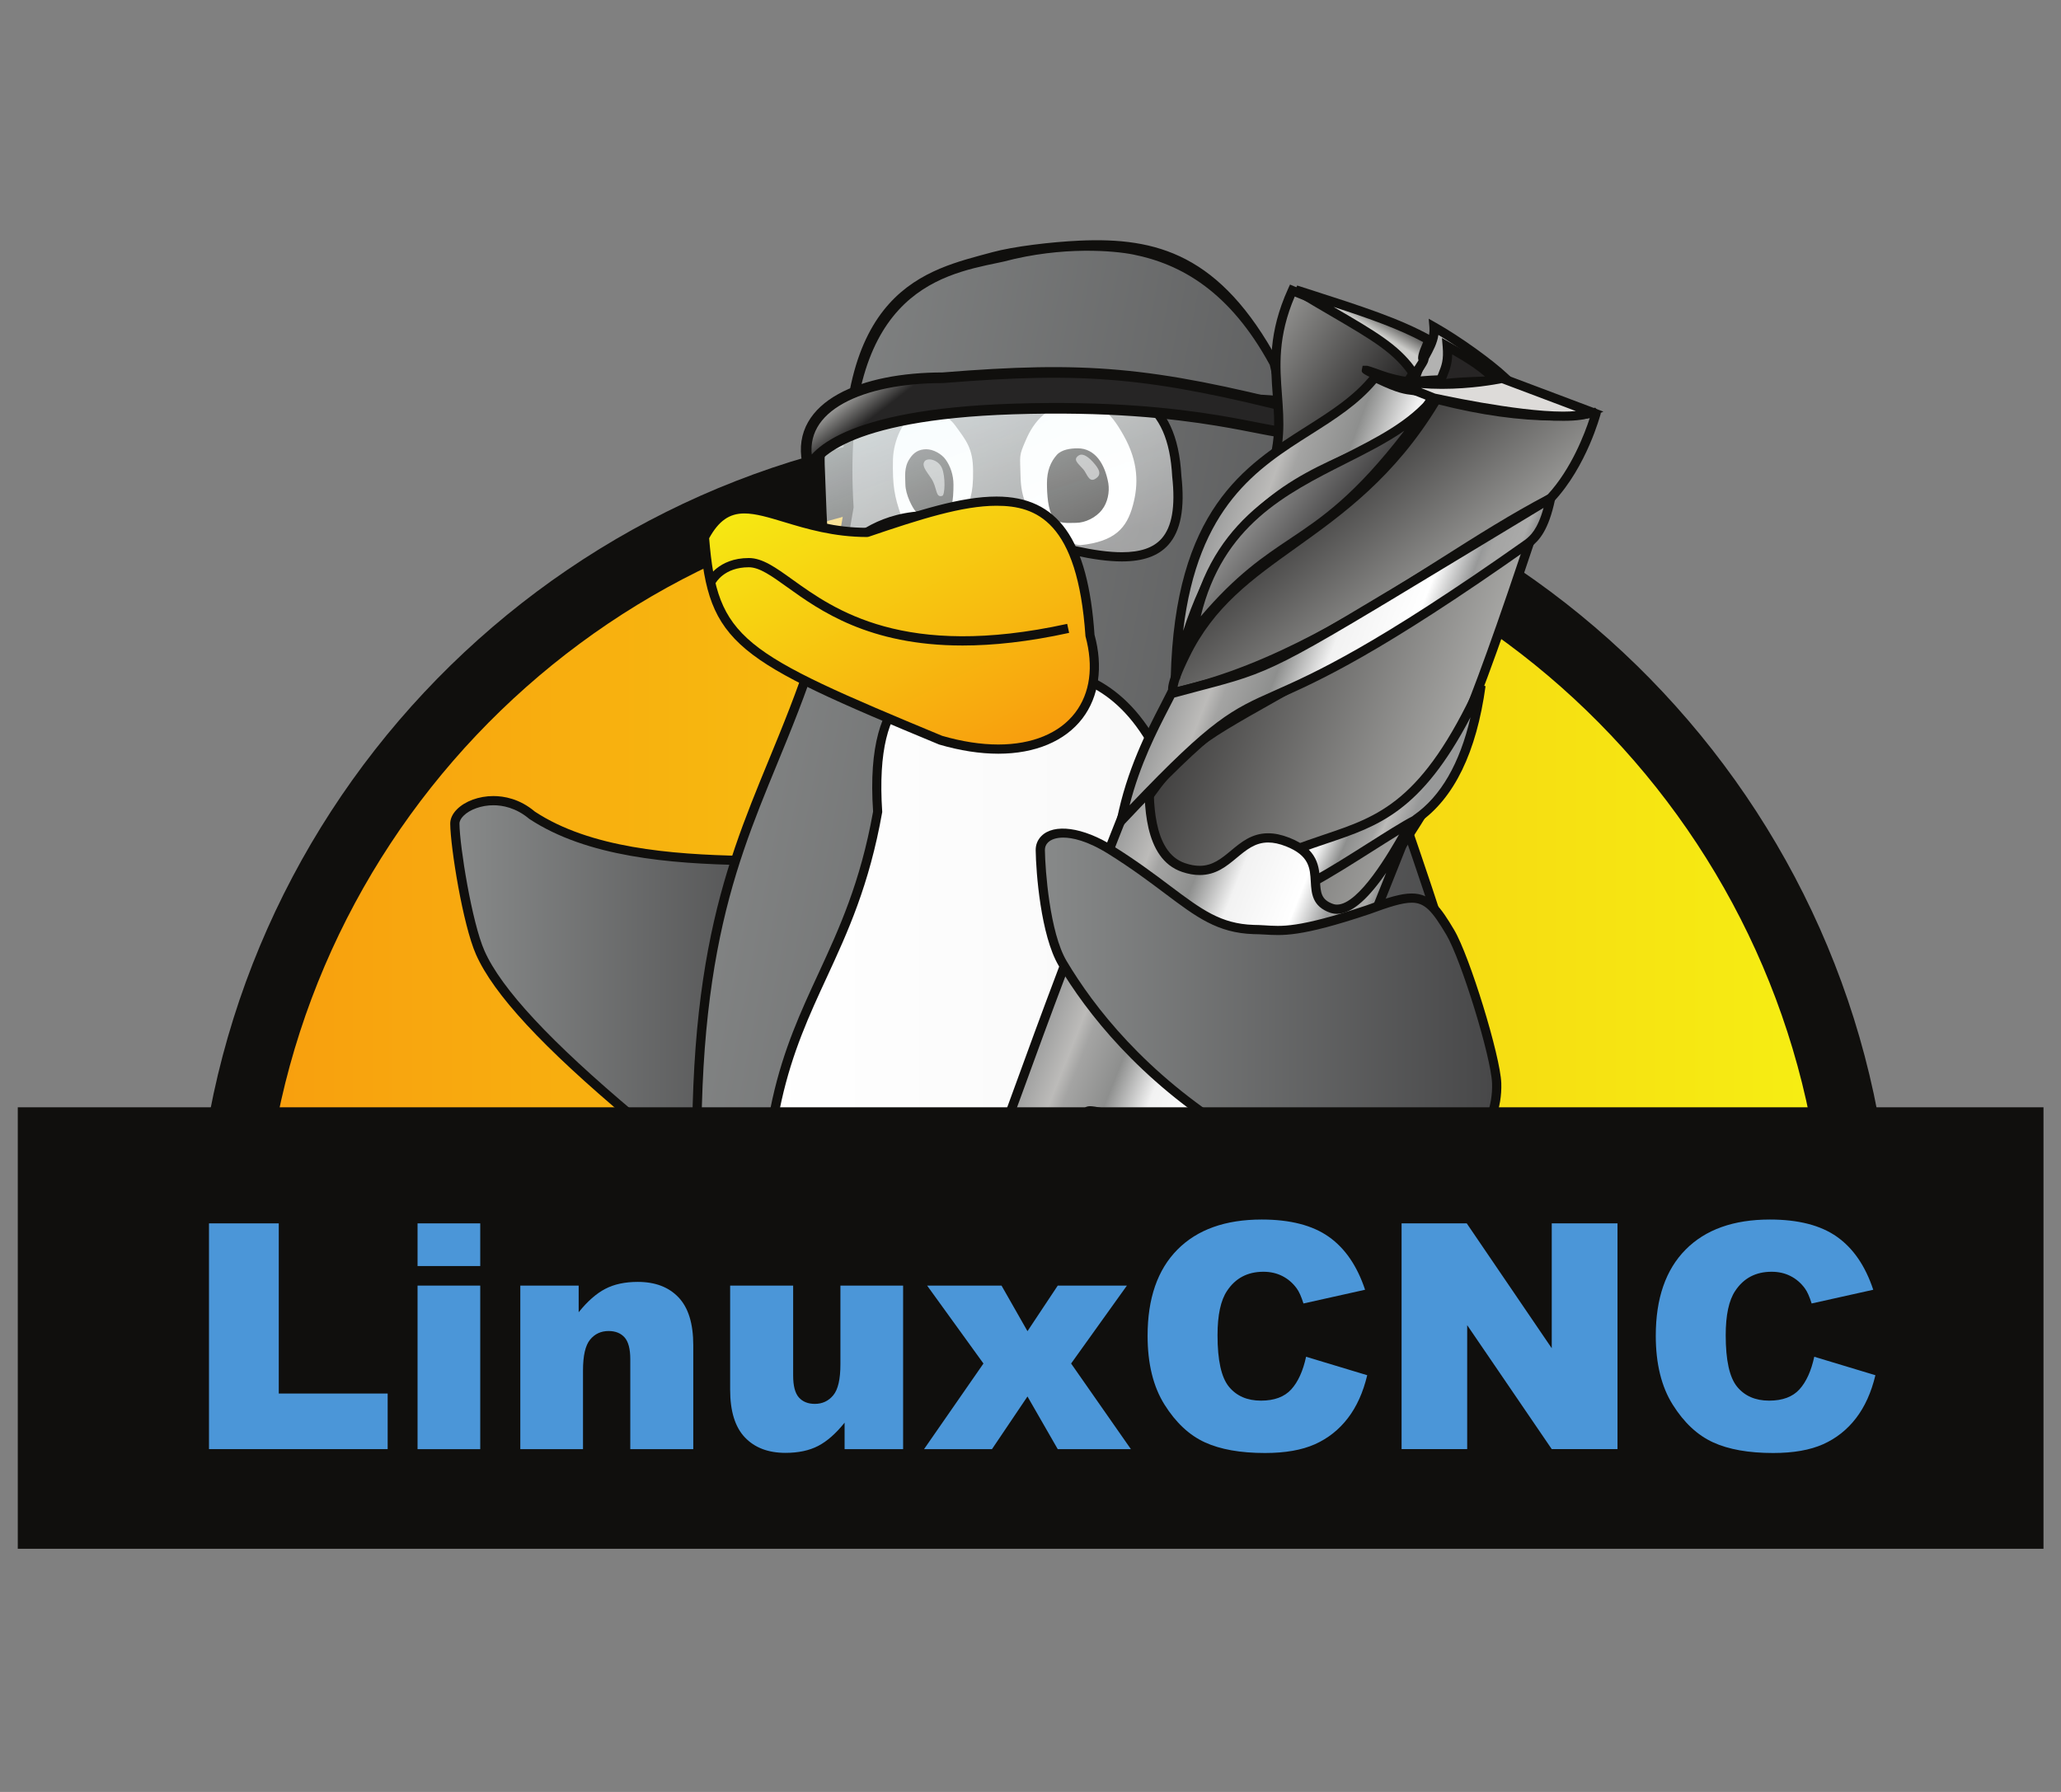 <?xml version="1.0" encoding="UTF-8" standalone="no"?>
<!-- Created with Inkscape (http://www.inkscape.org/) -->

<svg
   width="92mm"
   height="80mm"
   viewBox="0 0 92 80"
   version="1.1"
   id="svg44953"
   inkscape:version="1.1.1 (3bf5ae0d25, 2021-09-20)"
   sodipodi:docname="linuxcnc-logo.svg"
   xmlns:inkscape="http://www.inkscape.org/namespaces/inkscape"
   xmlns:sodipodi="http://sodipodi.sourceforge.net/DTD/sodipodi-0.dtd"
   xmlns:xlink="http://www.w3.org/1999/xlink"
   xmlns="http://www.w3.org/2000/svg"
   xmlns:svg="http://www.w3.org/2000/svg">
  <rect x="0" y="0" width="92" height="80" fill="#808080" stroke="none"/>
  <sodipodi:namedview
     id="namedview44955"
     pagecolor="#505050"
     bordercolor="#eeeeee"
     borderopacity="1"
     inkscape:pageshadow="0"
     inkscape:pageopacity="0"
     inkscape:pagecheckerboard="0"
     inkscape:document-units="mm"
     showgrid="false"
     width="100mm"
     showguides="false"
     inkscape:zoom="1.2810466"
     inkscape:cx="90.55096"
     inkscape:cy="106.5535"
     inkscape:window-width="1720"
     inkscape:window-height="1041"
     inkscape:window-x="0"
     inkscape:window-y="0"
     inkscape:window-maximized="0"
     inkscape:current-layer="layer8" />
  <defs
     id="defs44950">
    <linearGradient
       x1="0"
       y1="0"
       x2="1"
       y2="0"
       id="linearGradient24-3-1-0"
       gradientUnits="userSpaceOnUse"
       gradientTransform="matrix(73.469,0,0,-73.469,13.253,48.407)"
       spreadMethod="pad">
      <stop
         id="stop26-4-4-3"
         style="stop-color:#f89d0e;stop-opacity:1"
         offset="0" />
      <stop
         id="stop28-8-4-1"
         style="stop-color:#f6f013;stop-opacity:1"
         offset="1" />
    </linearGradient>
    <clipPath
       id="clipPath36-3-7-4-9-2-9-3-8-0">
      <path
         d="m 3.595,18.359 h 91.5 v 62.262 h -91.5 z"
         inkscape:connector-curvature="0"
         id="path38-5-6-8-5-0-4-0-3-6" />
    </clipPath>
    <linearGradient
       x1="0"
       y1="0"
       x2="1"
       y2="0"
       id="linearGradient60-8-8"
       gradientUnits="userSpaceOnUse"
       gradientTransform="matrix(16.66,0,0,19.167,24.236,44.176)"
       spreadMethod="pad">
      <stop
         id="stop62-8-4"
         style="stop-color:#888a8a;stop-opacity:1"
         offset="0" />
      <stop
         id="stop64-6-7"
         style="stop-color:#474748;stop-opacity:1"
         offset="1" />
    </linearGradient>
    <clipPath
       id="clipPath72-7-7-7-7-1-80-2">
      <path
         d="m 3.595,18.359 h 91.5 v 62.262 h -91.5 z"
         inkscape:connector-curvature="0"
         id="path74-3-6-7-7-2-5-97" />
    </clipPath>
    <linearGradient
       x1="0"
       y1="0"
       x2="1"
       y2="0"
       id="linearGradient92-8-2"
       gradientUnits="userSpaceOnUse"
       gradientTransform="matrix(37.811,-17.479,11.225,58.878,32.856,55.629)"
       spreadMethod="pad">
      <stop
         id="stop94-6-1"
         style="stop-color:#888a8a;stop-opacity:1"
         offset="0" />
      <stop
         id="stop96-3-2"
         style="stop-color:#474748;stop-opacity:1"
         offset="1" />
    </linearGradient>
    <linearGradient
       x1="0"
       y1="0"
       x2="1"
       y2="0"
       id="linearGradient124-5-0"
       gradientUnits="userSpaceOnUse"
       gradientTransform="matrix(25.325,0,0,36.362,37.74,40.33)"
       spreadMethod="pad">
      <stop
         id="stop126-5-9"
         style="stop-color:#ffffff;stop-opacity:1"
         offset="0" />
      <stop
         id="stop128-2-7"
         style="stop-color:#f6f6f6;stop-opacity:1"
         offset="1" />
    </linearGradient>
    <clipPath
       id="clipPath136-4-1-0-7-8-2-1">
      <path
         d="m 3.595,18.359 h 91.5 v 62.262 h -91.5 z"
         inkscape:connector-curvature="0"
         id="path138-0-1-1-4-1-1-1" />
    </clipPath>
    <linearGradient
       x1="0"
       y1="0"
       x2="1"
       y2="0"
       id="linearGradient306-2-8"
       gradientUnits="userSpaceOnUse"
       gradientTransform="matrix(13.933,-11.557,17.9,8.996,37.56,67.379)"
       spreadMethod="pad">
      <stop
         id="stop308-7-2"
         style="stop-color:#f6f013;stop-opacity:1"
         offset="0" />
      <stop
         id="stop310-4-9"
         style="stop-color:#f89d0e;stop-opacity:1"
         offset="1" />
    </linearGradient>
    <clipPath
       id="clipPath318-0-08-5-2-1-6-81">
      <path
         d="m 3.595,18.359 h 91.5 v 62.262 h -91.5 z"
         inkscape:connector-curvature="0"
         id="path320-5-9-2-3-5-5-9" />
    </clipPath>
    <linearGradient
       x1="0"
       y1="0"
       x2="1"
       y2="0"
       id="linearGradient766-3-1"
       gradientUnits="userSpaceOnUse"
       gradientTransform="matrix(20.178,0,0,17.19,50.117,43.124)"
       spreadMethod="pad">
      <stop
         id="stop768-9-7"
         style="stop-color:#888a8a;stop-opacity:1"
         offset="0" />
      <stop
         id="stop770-0-7"
         style="stop-color:#474748;stop-opacity:1"
         offset="1" />
    </linearGradient>
    <clipPath
       id="clipPath778-8-4-3-7-0-09-9">
      <path
         d="m 3.595,18.359 h 91.5 v 62.262 h -91.5 z"
         inkscape:connector-curvature="0"
         id="path780-1-1-4-5-0-2-7" />
    </clipPath>
    <clipPath
       id="clipPath72-7-1-4-9-3">
      <path
         d="m 3.595,18.359 h 91.5 v 62.262 h -91.5 z"
         inkscape:connector-curvature="0"
         id="path74-3-2-09-9-1" />
    </clipPath>
    <clipPath
       id="clipPath136-4-7-5-0-2">
      <path
         d="m 3.595,18.359 h 91.5 v 62.262 h -91.5 z"
         inkscape:connector-curvature="0"
         id="path138-0-2-19-2-1" />
    </clipPath>
    <linearGradient
       x1="0"
       y1="0"
       x2="1"
       y2="0"
       id="linearGradient156-6-6"
       gradientUnits="userSpaceOnUse"
       gradientTransform="matrix(22.017,-14.361,56.53,15.958,24.421,34.888)"
       spreadMethod="pad">
      <stop
         id="stop158-5-1"
         style="stop-color:#f6f013;stop-opacity:1"
         offset="0" />
      <stop
         id="stop160-3-2"
         style="stop-color:#f89d0e;stop-opacity:1"
         offset="1" />
    </linearGradient>
    <clipPath
       id="clipPath204-1-9-7-9-9">
      <path
         d="M 48.086,70.853 C 42.683,70.624 40.27,70.27 40.383,67.33 v 0 c 0.216,-5.586 0.059,-4.408 1.705,-3.23 v 0 c 1.161,0.83 3.221,1.661 6.943,0.116 v 0 c 4.693,-1.374 7.614,-1.85 7.121,2.611 v 0 c -0.19,3.539 -2.193,4.135 -5.039,4.135 v 0 c -0.93,0 -1.951,-0.064 -3.027,-0.109"
         inkscape:connector-curvature="0"
         id="path206-9-41-0-7-2" />
    </clipPath>
    <mask
       id="mask224-2-92-1-0-6">
      <g
         id="g226-6-8-0-8-7">
        <g
           id="g228-2-93-15-7-1">
          <g
             id="g230-3-2-1-7-2">
            <g
               id="g232-9-3-21-2-1">
              <path
                 d="M -32768,32767 H 32767 V -32768 H -32768 Z"
                 inkscape:connector-curvature="0"
                 id="path234-3-69-0-8-2"
                 style="fill:url(#linearGradient216);stroke:none" />
            </g>
          </g>
        </g>
      </g>
    </mask>
    <linearGradient
       x1="0"
       y1="0"
       x2="1"
       y2="0"
       id="linearGradient216"
       gradientUnits="userSpaceOnUse"
       gradientTransform="matrix(-6.814,7.621,-11.804,-4.399,50.942,63.101)"
       spreadMethod="pad">
      <stop
         id="stop218"
         style="stop-color:#ffffff;stop-opacity:0.384"
         offset="0" />
      <stop
         id="stop220"
         style="stop-color:#ffffff;stop-opacity:0.75"
         offset="1" />
      <stop
         id="stop222"
         style="stop-color:#ffffff;stop-opacity:0.75"
         offset="1" />
    </linearGradient>
    <linearGradient
       x1="0"
       y1="0"
       x2="1"
       y2="0"
       id="linearGradient240-0-5"
       gradientUnits="userSpaceOnUse"
       gradientTransform="matrix(-6.814,7.621,-11.804,-4.399,50.942,63.101)"
       spreadMethod="pad">
      <stop
         id="stop242-1-6"
         style="stop-color:#ffffff;stop-opacity:1"
         offset="0" />
      <stop
         id="stop244-0-6"
         style="stop-color:#f3fbfc;stop-opacity:1"
         offset="1" />
      <stop
         id="stop246-6-9"
         style="stop-color:#f3fbfc;stop-opacity:1"
         offset="1" />
    </linearGradient>
    <clipPath
       id="clipPath254-6-2-5-5-73">
      <path
         d="m 3.595,18.359 h 91.5 v 62.262 h -91.5 z"
         inkscape:connector-curvature="0"
         id="path256-0-8-1-6-7" />
    </clipPath>
    <clipPath
       id="clipPath286-7-2-6-5-1">
      <path
         d="m 3.595,18.359 h 91.5 v 62.262 h -91.5 z"
         inkscape:connector-curvature="0"
         id="path288-8-8-012-6-9" />
    </clipPath>
    <linearGradient
       x1="0"
       y1="0"
       x2="1"
       y2="0"
       id="linearGradient274-3-5"
       gradientUnits="userSpaceOnUse"
       gradientTransform="matrix(-2.991,0.163,-0.795,-0.612,42.299,69.104)"
       spreadMethod="pad">
      <stop
         id="stop276-2-0"
         style="stop-color:#262525;stop-opacity:1"
         offset="0" />
      <stop
         id="stop278-6-1"
         style="stop-color:#cbcbc8;stop-opacity:1"
         offset="1" />
    </linearGradient>
    <clipPath
       id="clipPath318-0-0-86-9-0">
      <path
         d="m 3.595,18.359 h 91.5 v 62.262 h -91.5 z"
         inkscape:connector-curvature="0"
         id="path320-5-06-2-6-3" />
    </clipPath>
    <clipPath
       id="clipPath778-8-3-6-4-5">
      <path
         d="m 3.595,18.359 h 91.5 v 62.262 h -91.5 z"
         inkscape:connector-curvature="0"
         id="path780-1-00-95-7-1" />
    </clipPath>
    <clipPath
       id="clipPath36-3-7-4-9">
      <path
         d="m 3.595,18.359 h 91.5 v 62.262 h -91.5 z"
         inkscape:connector-curvature="0"
         id="path38-5-6-8-5" />
    </clipPath>
    <clipPath
       id="clipPath72-7-7">
      <path
         d="m 3.595,18.359 h 91.5 v 62.262 h -91.5 z"
         inkscape:connector-curvature="0"
         id="path74-3-6" />
    </clipPath>
    <clipPath
       id="clipPath136-4-1">
      <path
         d="m 3.595,18.359 h 91.5 v 62.262 h -91.5 z"
         inkscape:connector-curvature="0"
         id="path138-0-1" />
    </clipPath>
    <clipPath
       id="clipPath204-1-2">
      <path
         d="M 48.086,70.853 C 42.683,70.624 40.27,70.27 40.383,67.33 v 0 c 0.216,-5.586 0.059,-4.408 1.705,-3.23 v 0 c 1.161,0.83 3.221,1.661 6.943,0.116 v 0 c 4.693,-1.374 7.614,-1.85 7.121,2.611 v 0 c -0.19,3.539 -2.193,4.135 -5.039,4.135 v 0 c -0.93,0 -1.951,-0.064 -3.027,-0.109"
         inkscape:connector-curvature="0"
         id="path206-9-48" />
    </clipPath>
    <mask
       id="mask224-2-4">
      <g
         id="g226-6-05">
        <g
           id="g228-2-8">
          <g
             id="g230-3-5">
            <g
               id="g232-9-6">
              <path
                 d="M -32768,32767 H 32767 V -32768 H -32768 Z"
                 inkscape:connector-curvature="0"
                 id="path234-3-7"
                 style="fill:url(#linearGradient216);stroke:none" />
            </g>
          </g>
        </g>
      </g>
    </mask>
    <clipPath
       id="clipPath254-6-27">
      <path
         d="m 3.595,18.359 h 91.5 v 62.262 h -91.5 z"
         inkscape:connector-curvature="0"
         id="path256-0-70" />
    </clipPath>
    <clipPath
       id="clipPath286-7-1">
      <path
         d="m 3.595,18.359 h 91.5 v 62.262 h -91.5 z"
         inkscape:connector-curvature="0"
         id="path288-8-4" />
    </clipPath>
    <clipPath
       id="clipPath318-0-08">
      <path
         d="m 3.595,18.359 h 91.5 v 62.262 h -91.5 z"
         inkscape:connector-curvature="0"
         id="path320-5-9" />
    </clipPath>
    <linearGradient
       x1="0"
       y1="0"
       x2="1"
       y2="0"
       id="linearGradient382-6"
       gradientUnits="userSpaceOnUse"
       gradientTransform="matrix(18.5,-5.742,11.439,31.165,53.804,58.537)"
       spreadMethod="pad">
      <stop
         id="stop384-8"
         style="stop-color:#262525;stop-opacity:1"
         offset="0" />
      <stop
         id="stop386-7"
         style="stop-color:#cbcbc8;stop-opacity:1"
         offset="1" />
    </linearGradient>
    <clipPath
       id="clipPath394-3-2">
      <path
         d="m 3.595,18.359 h 91.5 v 62.262 h -91.5 z"
         inkscape:connector-curvature="0"
         id="path396-5-7" />
    </clipPath>
    <linearGradient
       x1="0"
       y1="0"
       x2="1"
       y2="0"
       id="linearGradient414-0"
       gradientUnits="userSpaceOnUse"
       gradientTransform="matrix(-6.035,2.856,-3.298,-7.348,67.009,52.694)"
       spreadMethod="pad">
      <stop
         id="stop416-1"
         style="stop-color:#989999;stop-opacity:1"
         offset="0" />
      <stop
         id="stop418-0"
         style="stop-color:#bcbbb9;stop-opacity:1"
         offset="0.145" />
      <stop
         id="stop420-3"
         style="stop-color:#a4a4a3;stop-opacity:1"
         offset="0.193" />
      <stop
         id="stop422-1"
         style="stop-color:#8e8f8e;stop-opacity:1"
         offset="0.334" />
      <stop
         id="stop424-3"
         style="stop-color:#f2f2f2;stop-opacity:1"
         offset="0.483" />
      <stop
         id="stop426-1"
         style="stop-color:#ffffff;stop-opacity:1"
         offset="0.712" />
      <stop
         id="stop428-9"
         style="stop-color:#989999;stop-opacity:1"
         offset="0.833" />
      <stop
         id="stop430-2"
         style="stop-color:#a4a4a3;stop-opacity:1"
         offset="0.861" />
      <stop
         id="stop432-2"
         style="stop-color:#aaaaa9;stop-opacity:1"
         offset="0.948" />
      <stop
         id="stop434-6"
         style="stop-color:#797a7b;stop-opacity:1"
         offset="1" />
    </linearGradient>
    <clipPath
       id="clipPath442-6-7">
      <path
         d="m 3.595,18.359 h 91.5 v 62.262 h -91.5 z"
         inkscape:connector-curvature="0"
         id="path444-4-95" />
    </clipPath>
    <linearGradient
       x1="0"
       y1="0"
       x2="1"
       y2="0"
       id="linearGradient462-2"
       gradientUnits="userSpaceOnUse"
       gradientTransform="matrix(11.259,-4.47,12.174,30.666,49.04,40.131)"
       spreadMethod="pad">
      <stop
         id="stop464-1"
         style="stop-color:#989999;stop-opacity:1"
         offset="0" />
      <stop
         id="stop466-6"
         style="stop-color:#bcbbb9;stop-opacity:1"
         offset="0.145" />
      <stop
         id="stop468-5"
         style="stop-color:#a4a4a3;stop-opacity:1"
         offset="0.193" />
      <stop
         id="stop470-2"
         style="stop-color:#8e8f8e;stop-opacity:1"
         offset="0.334" />
      <stop
         id="stop472-7"
         style="stop-color:#f2f2f2;stop-opacity:1"
         offset="0.483" />
      <stop
         id="stop474-4"
         style="stop-color:#ffffff;stop-opacity:1"
         offset="0.712" />
      <stop
         id="stop476-1"
         style="stop-color:#989999;stop-opacity:1"
         offset="0.833" />
      <stop
         id="stop478-1"
         style="stop-color:#a4a4a3;stop-opacity:1"
         offset="0.861" />
      <stop
         id="stop480-9"
         style="stop-color:#aaaaa9;stop-opacity:1"
         offset="0.948" />
      <stop
         id="stop482-7"
         style="stop-color:#797a7b;stop-opacity:1"
         offset="1" />
    </linearGradient>
    <clipPath
       id="clipPath490-2-6">
      <path
         d="m 3.595,18.359 h 91.5 v 62.262 h -91.5 z"
         inkscape:connector-curvature="0"
         id="path492-7-7" />
    </clipPath>
    <linearGradient
       x1="0"
       y1="0"
       x2="1"
       y2="0"
       id="linearGradient510-6"
       gradientUnits="userSpaceOnUse"
       gradientTransform="matrix(5.003,-12.271,11.084,9.451,63.026,69.179)"
       spreadMethod="pad">
      <stop
         id="stop512-3"
         style="stop-color:#262525;stop-opacity:1"
         offset="0" />
      <stop
         id="stop514-7"
         style="stop-color:#cbcbc8;stop-opacity:1"
         offset="1" />
    </linearGradient>
    <clipPath
       id="clipPath522-4-8">
      <path
         d="m 3.595,18.359 h 91.5 v 62.262 h -91.5 z"
         inkscape:connector-curvature="0"
         id="path524-2-3" />
    </clipPath>
    <linearGradient
       x1="0"
       y1="0"
       x2="1"
       y2="0"
       id="linearGradient542-0"
       gradientUnits="userSpaceOnUse"
       gradientTransform="matrix(12.002,-4.765,7.527,18.96,57.123,61.128)"
       spreadMethod="pad">
      <stop
         id="stop544-1"
         style="stop-color:#989999;stop-opacity:1"
         offset="0" />
      <stop
         id="stop546-8"
         style="stop-color:#bcbbb9;stop-opacity:1"
         offset="0.145" />
      <stop
         id="stop548-7"
         style="stop-color:#a4a4a3;stop-opacity:1"
         offset="0.193" />
      <stop
         id="stop550-7"
         style="stop-color:#8e8f8e;stop-opacity:1"
         offset="0.334" />
      <stop
         id="stop552-0"
         style="stop-color:#f2f2f2;stop-opacity:1"
         offset="0.483" />
      <stop
         id="stop554-9"
         style="stop-color:#ffffff;stop-opacity:1"
         offset="0.712" />
      <stop
         id="stop556-5"
         style="stop-color:#989999;stop-opacity:1"
         offset="0.833" />
      <stop
         id="stop558-8"
         style="stop-color:#a4a4a3;stop-opacity:1"
         offset="0.861" />
      <stop
         id="stop560-0"
         style="stop-color:#aaaaa9;stop-opacity:1"
         offset="0.948" />
      <stop
         id="stop562-4"
         style="stop-color:#797a7b;stop-opacity:1"
         offset="1" />
    </linearGradient>
    <clipPath
       id="clipPath570-1-0">
      <path
         d="m 3.595,18.359 h 91.5 v 62.262 h -91.5 z"
         inkscape:connector-curvature="0"
         id="path572-2-3" />
    </clipPath>
    <linearGradient
       x1="0"
       y1="0"
       x2="1"
       y2="0"
       id="linearGradient590-9"
       gradientUnits="userSpaceOnUse"
       gradientTransform="matrix(-7.255,6.605,-6.877,-10.096,64.633,68.639)"
       spreadMethod="pad">
      <stop
         id="stop592-3"
         style="stop-color:#262525;stop-opacity:1"
         offset="0" />
      <stop
         id="stop594-5"
         style="stop-color:#cbcbc8;stop-opacity:1"
         offset="1" />
    </linearGradient>
    <clipPath
       id="clipPath602-2-7">
      <path
         d="m 3.595,18.359 h 91.5 v 62.262 h -91.5 z"
         inkscape:connector-curvature="0"
         id="path604-0-80" />
    </clipPath>
    <linearGradient
       x1="0"
       y1="0"
       x2="1"
       y2="0"
       id="linearGradient622-7"
       gradientUnits="userSpaceOnUse"
       gradientTransform="matrix(13.698,-4.1,10.842,28.867,57.699,65.383)"
       spreadMethod="pad">
      <stop
         id="stop624-5"
         style="stop-color:#989999;stop-opacity:1"
         offset="0" />
      <stop
         id="stop626-3"
         style="stop-color:#bcbbb9;stop-opacity:1"
         offset="0.145" />
      <stop
         id="stop628-0"
         style="stop-color:#a4a4a3;stop-opacity:1"
         offset="0.193" />
      <stop
         id="stop630-2"
         style="stop-color:#8e8f8e;stop-opacity:1"
         offset="0.334" />
      <stop
         id="stop632-3"
         style="stop-color:#f2f2f2;stop-opacity:1"
         offset="0.483" />
      <stop
         id="stop634-5"
         style="stop-color:#ffffff;stop-opacity:1"
         offset="0.712" />
      <stop
         id="stop636-1"
         style="stop-color:#989999;stop-opacity:1"
         offset="0.833" />
      <stop
         id="stop638-0"
         style="stop-color:#a4a4a3;stop-opacity:1"
         offset="0.861" />
      <stop
         id="stop640-3"
         style="stop-color:#aaaaa9;stop-opacity:1"
         offset="0.948" />
      <stop
         id="stop642-7"
         style="stop-color:#797a7b;stop-opacity:1"
         offset="1" />
    </linearGradient>
    <clipPath
       id="clipPath650-1-8">
      <path
         d="m 3.595,18.359 h 91.5 v 62.262 h -91.5 z"
         inkscape:connector-curvature="0"
         id="path652-0-5" />
    </clipPath>
    <linearGradient
       x1="0"
       y1="0"
       x2="1"
       y2="0"
       id="linearGradient694-1"
       gradientUnits="userSpaceOnUse"
       gradientTransform="matrix(-1.802,-0.204,2.531,-1.51,66.662,73.476)"
       spreadMethod="pad">
      <stop
         id="stop696-4"
         style="stop-color:#262525;stop-opacity:1"
         offset="0" />
      <stop
         id="stop698-1"
         style="stop-color:#cbcbc8;stop-opacity:1"
         offset="1" />
    </linearGradient>
    <clipPath
       id="clipPath706-4-8">
      <path
         d="m 3.595,18.359 h 91.5 v 62.262 h -91.5 z"
         inkscape:connector-curvature="0"
         id="path708-8-0" />
    </clipPath>
    <linearGradient
       x1="0"
       y1="0"
       x2="1"
       y2="0"
       id="linearGradient734-7"
       gradientUnits="userSpaceOnUse"
       gradientTransform="matrix(1.877,-6.316,5.478,7.315,60.963,69.233)"
       spreadMethod="pad">
      <stop
         id="stop736-5"
         style="stop-color:#a6a6a5;stop-opacity:1"
         offset="0" />
      <stop
         id="stop738-4"
         style="stop-color:#343334;stop-opacity:1"
         offset="1" />
    </linearGradient>
    <clipPath
       id="clipPath746-0-3">
      <path
         d="m 3.595,18.359 h 91.5 v 62.262 h -91.5 z"
         inkscape:connector-curvature="0"
         id="path748-9-5" />
    </clipPath>
    <clipPath
       id="clipPath778-8-4">
      <path
         d="m 3.595,18.359 h 91.5 v 62.262 h -91.5 z"
         inkscape:connector-curvature="0"
         id="path780-1-1" />
    </clipPath>
    <clipPath
       id="clipPath36-3-7-4-9-0">
      <path
         d="m 3.595,18.359 h 91.5 v 62.262 h -91.5 z"
         inkscape:connector-curvature="0"
         id="path38-5-6-8-5-2" />
    </clipPath>
    <clipPath
       id="clipPath72-7-7-3">
      <path
         d="m 3.595,18.359 h 91.5 v 62.262 h -91.5 z"
         inkscape:connector-curvature="0"
         id="path74-3-6-7" />
    </clipPath>
    <clipPath
       id="clipPath136-4-1-2">
      <path
         d="m 3.595,18.359 h 91.5 v 62.262 h -91.5 z"
         inkscape:connector-curvature="0"
         id="path138-0-1-4" />
    </clipPath>
    <clipPath
       id="clipPath204-1-2-7">
      <path
         d="M 48.086,70.853 C 42.683,70.624 40.27,70.27 40.383,67.33 v 0 c 0.216,-5.586 0.059,-4.408 1.705,-3.23 v 0 c 1.161,0.83 3.221,1.661 6.943,0.116 v 0 c 4.693,-1.374 7.614,-1.85 7.121,2.611 v 0 c -0.19,3.539 -2.193,4.135 -5.039,4.135 v 0 c -0.93,0 -1.951,-0.064 -3.027,-0.109"
         inkscape:connector-curvature="0"
         id="path206-9-48-4" />
    </clipPath>
    <mask
       id="mask224-2-4-7">
      <g
         id="g226-6-05-2">
        <g
           id="g228-2-8-8">
          <g
             id="g230-3-5-0">
            <g
               id="g232-9-6-4">
              <path
                 d="M -32768,32767 H 32767 V -32768 H -32768 Z"
                 inkscape:connector-curvature="0"
                 id="path234-3-7-8"
                 style="fill:url(#linearGradient216);stroke:none" />
            </g>
          </g>
        </g>
      </g>
    </mask>
    <clipPath
       id="clipPath254-6-27-8">
      <path
         d="m 3.595,18.359 h 91.5 v 62.262 h -91.5 z"
         inkscape:connector-curvature="0"
         id="path256-0-70-7" />
    </clipPath>
    <clipPath
       id="clipPath286-7-1-5">
      <path
         d="m 3.595,18.359 h 91.5 v 62.262 h -91.5 z"
         inkscape:connector-curvature="0"
         id="path288-8-4-2" />
    </clipPath>
    <clipPath
       id="clipPath318-0-08-1">
      <path
         d="m 3.595,18.359 h 91.5 v 62.262 h -91.5 z"
         inkscape:connector-curvature="0"
         id="path320-5-9-6" />
    </clipPath>
    <clipPath
       id="clipPath394-3-2-7">
      <path
         d="m 3.595,18.359 h 91.5 v 62.262 h -91.5 z"
         inkscape:connector-curvature="0"
         id="path396-5-7-9" />
    </clipPath>
    <clipPath
       id="clipPath442-6-7-8">
      <path
         d="m 3.595,18.359 h 91.5 v 62.262 h -91.5 z"
         inkscape:connector-curvature="0"
         id="path444-4-95-5" />
    </clipPath>
    <clipPath
       id="clipPath490-2-6-5">
      <path
         d="m 3.595,18.359 h 91.5 v 62.262 h -91.5 z"
         inkscape:connector-curvature="0"
         id="path492-7-7-7" />
    </clipPath>
    <clipPath
       id="clipPath522-4-8-5">
      <path
         d="m 3.595,18.359 h 91.5 v 62.262 h -91.5 z"
         inkscape:connector-curvature="0"
         id="path524-2-3-0" />
    </clipPath>
    <clipPath
       id="clipPath570-1-0-9">
      <path
         d="m 3.595,18.359 h 91.5 v 62.262 h -91.5 z"
         inkscape:connector-curvature="0"
         id="path572-2-3-2" />
    </clipPath>
    <clipPath
       id="clipPath602-2-7-1">
      <path
         d="m 3.595,18.359 h 91.5 v 62.262 h -91.5 z"
         inkscape:connector-curvature="0"
         id="path604-0-80-9" />
    </clipPath>
    <clipPath
       id="clipPath650-1-8-6">
      <path
         d="m 3.595,18.359 h 91.5 v 62.262 h -91.5 z"
         inkscape:connector-curvature="0"
         id="path652-0-5-0" />
    </clipPath>
    <clipPath
       id="clipPath706-4-8-5">
      <path
         d="m 3.595,18.359 h 91.5 v 62.262 h -91.5 z"
         inkscape:connector-curvature="0"
         id="path708-8-0-6" />
    </clipPath>
    <clipPath
       id="clipPath746-0-3-8">
      <path
         d="m 3.595,18.359 h 91.5 v 62.262 h -91.5 z"
         inkscape:connector-curvature="0"
         id="path748-9-5-8" />
    </clipPath>
    <clipPath
       id="clipPath778-8-4-9">
      <path
         d="m 3.595,18.359 h 91.5 v 62.262 h -91.5 z"
         inkscape:connector-curvature="0"
         id="path780-1-1-8" />
    </clipPath>
    <clipPath
       id="clipPath36-3-7-4-9-3">
      <path
         d="m 3.595,18.359 h 91.5 v 62.262 h -91.5 z"
         inkscape:connector-curvature="0"
         id="path38-5-6-8-5-3" />
    </clipPath>
    <clipPath
       id="clipPath72-7-7-8">
      <path
         d="m 3.595,18.359 h 91.5 v 62.262 h -91.5 z"
         inkscape:connector-curvature="0"
         id="path74-3-6-3" />
    </clipPath>
    <clipPath
       id="clipPath136-4-1-6">
      <path
         d="m 3.595,18.359 h 91.5 v 62.262 h -91.5 z"
         inkscape:connector-curvature="0"
         id="path138-0-1-7" />
    </clipPath>
    <clipPath
       id="clipPath204-1-2-6">
      <path
         d="M 48.086,70.853 C 42.683,70.624 40.27,70.27 40.383,67.33 v 0 c 0.216,-5.586 0.059,-4.408 1.705,-3.23 v 0 c 1.161,0.83 3.221,1.661 6.943,0.116 v 0 c 4.693,-1.374 7.614,-1.85 7.121,2.611 v 0 c -0.19,3.539 -2.193,4.135 -5.039,4.135 v 0 c -0.93,0 -1.951,-0.064 -3.027,-0.109"
         inkscape:connector-curvature="0"
         id="path206-9-48-9" />
    </clipPath>
    <mask
       id="mask224-2-4-1">
      <g
         id="g226-6-05-9">
        <g
           id="g228-2-8-6">
          <g
             id="g230-3-5-2">
            <g
               id="g232-9-6-1">
              <path
                 d="M -32768,32767 H 32767 V -32768 H -32768 Z"
                 inkscape:connector-curvature="0"
                 id="path234-3-7-3"
                 style="fill:url(#linearGradient216);stroke:none" />
            </g>
          </g>
        </g>
      </g>
    </mask>
    <linearGradient
       inkscape:collect="always"
       xlink:href="#linearGradient240-0-5"
       id="linearGradient17350"
       gradientUnits="userSpaceOnUse"
       gradientTransform="matrix(-6.814,7.621,-11.804,-4.399,50.942,63.101)"
       x1="0"
       y1="0"
       x2="1"
       y2="0"
       spreadMethod="pad" />
    <clipPath
       id="clipPath254-6-27-9">
      <path
         d="m 3.595,18.359 h 91.5 v 62.262 h -91.5 z"
         inkscape:connector-curvature="0"
         id="path256-0-70-74" />
    </clipPath>
    <clipPath
       id="clipPath286-7-1-0">
      <path
         d="m 3.595,18.359 h 91.5 v 62.262 h -91.5 z"
         inkscape:connector-curvature="0"
         id="path288-8-4-6" />
    </clipPath>
    <linearGradient
       inkscape:collect="always"
       xlink:href="#linearGradient274-3-5"
       id="linearGradient17352"
       gradientUnits="userSpaceOnUse"
       gradientTransform="matrix(-2.991,0.163,-0.795,-0.612,42.299,69.104)"
       x1="0"
       y1="0"
       x2="1"
       y2="0"
       spreadMethod="pad" />
    <clipPath
       id="clipPath318-0-08-11">
      <path
         d="m 3.595,18.359 h 91.5 v 62.262 h -91.5 z"
         inkscape:connector-curvature="0"
         id="path320-5-9-4" />
    </clipPath>
    <linearGradient
       inkscape:collect="always"
       xlink:href="#linearGradient382-6"
       id="linearGradient17360"
       gradientUnits="userSpaceOnUse"
       gradientTransform="matrix(18.5,-5.742,11.439,31.165,53.804,58.537)"
       x1="0"
       y1="0"
       x2="1"
       y2="0"
       spreadMethod="pad" />
    <clipPath
       id="clipPath394-3-2-9">
      <path
         d="m 3.595,18.359 h 91.5 v 62.262 h -91.5 z"
         inkscape:connector-curvature="0"
         id="path396-5-7-1" />
    </clipPath>
    <linearGradient
       inkscape:collect="always"
       xlink:href="#linearGradient414-0"
       id="linearGradient17362"
       gradientUnits="userSpaceOnUse"
       gradientTransform="matrix(-6.035,2.856,-3.298,-7.348,67.009,52.694)"
       x1="0"
       y1="0"
       x2="1"
       y2="0"
       spreadMethod="pad" />
    <clipPath
       id="clipPath442-6-7-3">
      <path
         d="m 3.595,18.359 h 91.5 v 62.262 h -91.5 z"
         inkscape:connector-curvature="0"
         id="path444-4-95-0" />
    </clipPath>
    <linearGradient
       inkscape:collect="always"
       xlink:href="#linearGradient462-2"
       id="linearGradient17364"
       gradientUnits="userSpaceOnUse"
       gradientTransform="matrix(11.259,-4.47,12.174,30.666,49.04,40.131)"
       x1="0"
       y1="0"
       x2="1"
       y2="0"
       spreadMethod="pad" />
    <clipPath
       id="clipPath490-2-6-7">
      <path
         d="m 3.595,18.359 h 91.5 v 62.262 h -91.5 z"
         inkscape:connector-curvature="0"
         id="path492-7-7-5" />
    </clipPath>
    <linearGradient
       inkscape:collect="always"
       xlink:href="#linearGradient510-6"
       id="linearGradient17366"
       gradientUnits="userSpaceOnUse"
       gradientTransform="matrix(5.003,-12.271,11.084,9.451,63.026,69.179)"
       x1="0"
       y1="0"
       x2="1"
       y2="0"
       spreadMethod="pad" />
    <clipPath
       id="clipPath522-4-8-0">
      <path
         d="m 3.595,18.359 h 91.5 v 62.262 h -91.5 z"
         inkscape:connector-curvature="0"
         id="path524-2-3-2" />
    </clipPath>
    <linearGradient
       inkscape:collect="always"
       xlink:href="#linearGradient542-0"
       id="linearGradient17368"
       gradientUnits="userSpaceOnUse"
       gradientTransform="matrix(12.002,-4.765,7.527,18.96,57.123,61.128)"
       x1="0"
       y1="0"
       x2="1"
       y2="0"
       spreadMethod="pad" />
    <clipPath
       id="clipPath570-1-0-0">
      <path
         d="m 3.595,18.359 h 91.5 v 62.262 h -91.5 z"
         inkscape:connector-curvature="0"
         id="path572-2-3-20" />
    </clipPath>
    <linearGradient
       inkscape:collect="always"
       xlink:href="#linearGradient590-9"
       id="linearGradient17370"
       gradientUnits="userSpaceOnUse"
       gradientTransform="matrix(-7.255,6.605,-6.877,-10.096,64.633,68.639)"
       x1="0"
       y1="0"
       x2="1"
       y2="0"
       spreadMethod="pad" />
    <clipPath
       id="clipPath602-2-7-9">
      <path
         d="m 3.595,18.359 h 91.5 v 62.262 h -91.5 z"
         inkscape:connector-curvature="0"
         id="path604-0-80-8" />
    </clipPath>
    <linearGradient
       inkscape:collect="always"
       xlink:href="#linearGradient622-7"
       id="linearGradient17372"
       gradientUnits="userSpaceOnUse"
       gradientTransform="matrix(13.698,-4.1,10.842,28.867,57.699,65.383)"
       x1="0"
       y1="0"
       x2="1"
       y2="0"
       spreadMethod="pad" />
    <clipPath
       id="clipPath650-1-8-4">
      <path
         d="m 3.595,18.359 h 91.5 v 62.262 h -91.5 z"
         inkscape:connector-curvature="0"
         id="path652-0-5-7" />
    </clipPath>
    <linearGradient
       inkscape:collect="always"
       xlink:href="#linearGradient694-1"
       id="linearGradient17374"
       gradientUnits="userSpaceOnUse"
       gradientTransform="matrix(-1.802,-0.204,2.531,-1.51,66.662,73.476)"
       x1="0"
       y1="0"
       x2="1"
       y2="0"
       spreadMethod="pad" />
    <clipPath
       id="clipPath706-4-8-57">
      <path
         d="m 3.595,18.359 h 91.5 v 62.262 h -91.5 z"
         inkscape:connector-curvature="0"
         id="path708-8-0-7" />
    </clipPath>
    <linearGradient
       inkscape:collect="always"
       xlink:href="#linearGradient734-7"
       id="linearGradient17376"
       gradientUnits="userSpaceOnUse"
       gradientTransform="matrix(1.877,-6.316,5.478,7.315,60.963,69.233)"
       x1="0"
       y1="0"
       x2="1"
       y2="0"
       spreadMethod="pad" />
    <clipPath
       id="clipPath746-0-3-3">
      <path
         d="m 3.595,18.359 h 91.5 v 62.262 h -91.5 z"
         inkscape:connector-curvature="0"
         id="path748-9-5-2" />
    </clipPath>
    <clipPath
       id="clipPath778-8-4-7">
      <path
         d="m 3.595,18.359 h 91.5 v 62.262 h -91.5 z"
         inkscape:connector-curvature="0"
         id="path780-1-1-7" />
    </clipPath>
    <linearGradient
       inkscape:collect="always"
       xlink:href="#linearGradient24-3-1-0"
       id="linearGradient10238"
       gradientUnits="userSpaceOnUse"
       gradientTransform="matrix(73.469,0,0,-73.469,13.253,48.407)"
       x1="0"
       y1="0"
       x2="1"
       y2="0"
       spreadMethod="pad" />
    <linearGradient
       inkscape:collect="always"
       xlink:href="#linearGradient60-8-8"
       id="linearGradient10240"
       gradientUnits="userSpaceOnUse"
       gradientTransform="matrix(16.66,0,0,19.167,24.236,44.176)"
       x1="0"
       y1="0"
       x2="1"
       y2="0"
       spreadMethod="pad" />
    <linearGradient
       inkscape:collect="always"
       xlink:href="#linearGradient92-8-2"
       id="linearGradient10242"
       gradientUnits="userSpaceOnUse"
       gradientTransform="matrix(37.811,-17.479,11.225,58.878,32.856,55.629)"
       x1="0"
       y1="0"
       x2="1"
       y2="0"
       spreadMethod="pad" />
    <linearGradient
       inkscape:collect="always"
       xlink:href="#linearGradient124-5-0"
       id="linearGradient10244"
       gradientUnits="userSpaceOnUse"
       gradientTransform="matrix(25.325,0,0,36.362,37.74,40.33)"
       x1="0"
       y1="0"
       x2="1"
       y2="0"
       spreadMethod="pad" />
    <linearGradient
       inkscape:collect="always"
       xlink:href="#linearGradient306-2-8"
       id="linearGradient10248"
       gradientUnits="userSpaceOnUse"
       gradientTransform="matrix(13.933,-11.557,17.9,8.996,37.56,67.379)"
       x1="0"
       y1="0"
       x2="1"
       y2="0"
       spreadMethod="pad" />
    <linearGradient
       inkscape:collect="always"
       xlink:href="#linearGradient766-3-1"
       id="linearGradient10254"
       gradientUnits="userSpaceOnUse"
       gradientTransform="matrix(20.178,0,0,17.19,50.117,43.124)"
       x1="0"
       y1="0"
       x2="1"
       y2="0"
       spreadMethod="pad" />
  </defs>
  <g
     inkscape:groupmode="layer"
     id="layer8"
     inkscape:label="chisp">
    <g
       id="g12-1-73-1"
       transform="matrix(0.991,0,0,-0.991,-2.951,87.327)"
       style="display:inline">
      <g
         id="g14-0-65-5">
        <g
           id="g20-9-4-8">
          <g
             id="g22-4-0-6">
            <path
               d="m 13.253,30.799 c 0,-0.509 0.018,-1.014 0.039,-1.518 v 0 h 73.392 c 0.02,0.504 0.038,1.009 0.038,1.518 v 0 c 0,20.288 -16.446,36.734 -36.734,36.734 v 0 C 29.7,67.533 13.253,51.087 13.253,30.799"
               inkscape:connector-curvature="0"
               id="path30-5-3-2"
               style="fill:url(#linearGradient10238);stroke:none" />
          </g>
        </g>
      </g>
    </g>
    <g
       id="g32-0-4-2"
       transform="matrix(0.991,0,0,-0.991,-2.951,87.327)"
       style="display:inline">
      <g
         clip-path="url(#clipPath36-3-7-4-9-3)"
         id="g34-1-9-9">
        <g
           transform="translate(13.584,29.584)"
           id="g40-4-1-1">
          <path
             d="m 0,0 h 72.808 c 0.015,0.403 0.026,0.808 0.026,1.214 0,20.088 -16.342,36.431 -36.43,36.431 C 16.316,37.645 -0.027,21.302 -0.027,1.214 -0.027,0.808 -0.015,0.403 0,0 M 73.391,-0.607 H -0.583 l -0.012,0.291 c -0.021,0.508 -0.039,1.017 -0.039,1.53 0,20.423 16.615,37.038 37.038,37.038 20.423,0 37.038,-16.615 37.038,-37.038 0,-0.513 -0.018,-1.022 -0.038,-1.53 z"
             inkscape:connector-curvature="0"
             id="path42-5-8-5"
             style="fill:#100f0d;fill-opacity:1;fill-rule:nonzero;stroke:none" />
        </g>
        <g
           transform="translate(15.076,35.352)"
           id="g44-6-31-8">
          <path
             d="M 0,0 C 2.242,17.274 17.038,30.663 34.912,30.663 52.787,30.663 67.583,17.274 69.824,0 h 3.06 C 70.624,18.952 54.463,33.699 34.912,33.699 15.362,33.699 -0.8,18.952 -3.06,0 Z"
             inkscape:connector-curvature="0"
             id="path46-6-65-0"
             style="fill:#100f0d;fill-opacity:1;fill-rule:nonzero;stroke:none" />
        </g>
      </g>
    </g>
    <g
       id="g149765-7"
       transform="matrix(0.892,0,0,0.892,-261.583,-9.085)"
       style="display:inline">
      <g
         id="g48-6"
         transform="matrix(1.132,0,0,-1.132,288.581,109.661)">
        <g
           id="g50-0">
          <g
             id="g56-8">
            <g
               id="g58-6">
              <path
                 d="m 24.236,51.456 c 0.01,-0.981 0.54,-4.377 1.12,-5.695 v 0 c 0.894,-2.031 3.698,-4.705 6.746,-7.264 v 0 c 3.166,-2.66 3.919,-2.965 5.819,-2.358 v 0 c 1.809,0.578 3.025,2.464 2.972,4.608 v 0 c -0.029,1.204 -1.044,5.657 -1.55,6.806 v 0 c -0.783,1.776 -0.631,3.129 -2.337,2.278 v 0 c -2.899,0.055 -6.744,0.278 -9.364,2.006 v 0 c -0.546,0.462 -1.153,0.639 -1.702,0.639 v 0 c -0.94,0 -1.709,-0.519 -1.704,-1.02"
                 inkscape:connector-curvature="0"
                 id="path66-8"
                 style="fill:url(#linearGradient10240);stroke:none" />
            </g>
          </g>
        </g>
      </g>
      <g
         id="g68-9"
         transform="matrix(1.132,0,0,-1.132,288.581,109.661)">
        <g
           clip-path="url(#clipPath72-7-7-8)"
           id="g70-3">
          <g
             transform="translate(25.94,52.273)"
             id="g76-4">
            <path
               d="m 0,0 c -0.523,0 -1.043,-0.185 -1.324,-0.469 -0.115,-0.116 -0.177,-0.239 -0.176,-0.346 0.01,-0.995 0.55,-4.359 1.103,-5.614 0.74,-1.68 2.929,-4.033 6.69,-7.191 2.261,-1.9 3.253,-2.573 4.313,-2.573 0.363,0 0.755,0.075 1.312,0.254 1.719,0.548 2.883,2.361 2.832,4.408 -0.029,1.19 -1.033,5.593 -1.534,6.729 -0.186,0.423 -0.32,0.82 -0.437,1.169 -0.416,1.235 -0.604,1.519 -1.622,1.008 l -0.045,-0.021 h -0.05 C 7.813,-2.584 4.147,-2.292 1.589,-0.605 0.994,-0.103 0.398,0 0,0 m 10.606,-16.601 v 0 c -1.186,0 -2.23,0.7 -4.575,2.668 -3.863,3.245 -6.024,5.577 -6.802,7.34 -0.581,1.321 -1.126,4.725 -1.137,5.774 -0.002,0.219 0.099,0.44 0.294,0.636 0.36,0.365 0.978,0.59 1.614,0.59 0.466,0 1.163,-0.119 1.833,-0.687 2.439,-1.607 6.009,-1.895 9.188,-1.958 0.36,0.175 0.656,0.26 0.903,0.26 0.727,0 0.954,-0.672 1.241,-1.525 0.114,-0.342 0.245,-0.728 0.424,-1.135 0.512,-1.161 1.538,-5.665 1.568,-6.883 0.055,-2.227 -1.225,-4.204 -3.115,-4.807 -0.6,-0.192 -1.029,-0.273 -1.436,-0.273"
               inkscape:connector-curvature="0"
               id="path78-0"
               style="fill:#100f0d;fill-opacity:1;fill-rule:nonzero;stroke:none" />
          </g>
        </g>
      </g>
      <g
         id="g80-8"
         transform="matrix(1.132,0,0,-1.132,288.581,109.661)">
        <g
           id="g82-1">
          <g
             id="g88-3">
            <g
               id="g90-5">
              <path
                 d="M 49.497,76.704 C 47.741,75.639 40.947,77.334 41.677,65.454 v 0 C 39.422,51.72 33.837,52.083 35.133,31.658 v 0 c 0.573,-6.411 9.805,-10.619 9.805,-10.619 v 0 l 5.622,-0.608 v 0 h 6.518 c 2.401,0.352 4.618,-0.838 6.862,0.967 v 0 c 5.193,4.176 8.272,9.417 5.979,18.011 v 0 C 67.372,50.229 64.27,54.84 60.478,71.842 v 0 c -2.395,4.424 -5.543,5.22 -8.611,5.22 v 0 c -0.69,0 -0.945,-0.219 -1.616,-0.268"
                 inkscape:connector-curvature="0"
                 id="path98-4"
                 style="fill:url(#linearGradient10242);stroke:none"
                 sodipodi:nodetypes="csssssssccssssssssc" />
            </g>
          </g>
        </g>
      </g>
      <path
         d="m 343.184,23.341 c -2.971,0.618 -7.866,1.609 -7.212,12.24 -0.956,5.854 -2.417,9.408 -3.83,12.846 -2.311,5.619 -4.492,10.926 -3.575,25.397 0.663,7.423 3.95,4.987 10.02,6.29 0.799,0.085 1.275,1.204 2.049,1.292 3.024,0.342 3.058,0.001 5.482,0.001 4.484,0 11.529,6.389 14.671,3.862 6.867,-5.525 8.93,-11.738 6.689,-20.143 -1.239,-5.263 -2.617,-9.294 -4.076,-13.562 -1.949,-5.7 -4.159,-12.161 -6.603,-23.116 -1.998,-3.673 -4.438,-5.046 -6.833,-5.524 -0.913,-0.182 -3.504,-0.437 -6.488,0.354 m 6.608,61.57 c -2.45,0 -5.073,-0.298 -8.11,-0.64 -0.773,-0.088 -1.569,-0.179 -2.392,-0.267 -6.297,-1.351 -10.794,-2.446 -11.476,-10.083 -0.926,-14.582 1.276,-19.938 3.607,-25.608 1.404,-3.413 2.855,-6.942 3.799,-12.692 -0.68,-10.98 4.15,-11.863 7.395,-12.749 1.063,-0.291 2.949,-0.515 4.366,-0.58 3.872,-0.176 7.053,0.685 9.945,6.028 l 0.021,0.06 c 2.443,10.949 4.65,17.403 6.596,23.098 1.463,4.28 2.845,8.322 4.087,13.599 2.294,8.599 0.182,14.959 -6.847,20.614 -3.229,2.598 -6.633,-2.917 -11.231,-2.917"
         inkscape:connector-curvature="0"
         id="path110-9"
         style="fill:#100f0d;fill-opacity:1;fill-rule:nonzero;stroke:none;stroke-width:1.132"
         sodipodi:nodetypes="ccccccsccccscccccccsscccccc" />
      <g
         id="g112-7"
         transform="matrix(1.132,0,0,-1.132,288.581,109.661)">
        <g
           id="g114-6">
          <g
             id="g120-5">
            <g
               id="g122-6">
              <path
                 d="m 47.874,58.292 c -1.176,-0.655 -5.437,0.987 -4.948,-6.332 v 0 C 41.415,43.499 37.164,42.959 38.032,30.375 v 0 c 0.384,-3.948 2.83,-7.079 6.571,-7.817 v 0 c 5.508,-0.545 11.509,-0.46 14.61,3.222 v 0 c 3.551,4.093 1.974,7.372 0.438,12.666 v 0 c -1.706,6.666 -2.093,6.211 -4.634,16.685 v 0 c -1.605,2.725 -3.713,3.216 -5.769,3.216 v 0 c -0.463,0 -0.923,-0.025 -1.374,-0.055"
                 inkscape:connector-curvature="0"
                 id="path130-7"
                 style="fill:url(#linearGradient10244);stroke:none" />
            </g>
          </g>
        </g>
      </g>
      <g
         id="g132-6"
         transform="matrix(1.132,0,0,-1.132,288.581,109.661)">
        <g
           clip-path="url(#clipPath136-4-1-6)"
           id="g134-8">
          <g
             transform="translate(47.93,58.092)"
             id="g140-4">
            <path
               d="m 0,0 c -0.289,-0.144 -0.688,-0.179 -1.147,-0.219 -1.698,-0.149 -4.024,-0.354 -3.653,-5.9 -0.574,-3.244 -1.532,-5.317 -2.457,-7.321 -1.531,-3.315 -2.977,-6.445 -2.437,-14.263 0.388,-4.002 2.843,-6.929 6.406,-7.632 1.642,-0.161 3.085,-0.241 4.394,-0.241 4.819,0 8.097,1.11 10.02,3.394 3.096,3.569 2.22,6.455 0.895,10.825 -0.162,0.53 -0.329,1.08 -0.495,1.654 -0.713,2.785 -1.193,4.316 -1.7,5.937 -0.715,2.283 -1.453,4.643 -2.93,10.728 C 5.281,-0.316 3.17,0.051 1.317,0.051 0.858,0.051 0.396,0.025 0,0 m 1.106,-35.983 c -1.322,0 -2.779,0.08 -4.453,0.245 -3.766,0.742 -6.346,3.807 -6.753,8.002 -0.548,7.927 0.919,11.103 2.473,14.466 0.915,1.982 1.861,4.03 2.423,7.173 -0.4,5.895 2.368,6.138 4.021,6.284 0.436,0.038 0.812,0.071 1.027,0.191 l 0.086,0.025 c 0.412,0.028 0.9,0.055 1.387,0.055 1.859,0 4.214,-0.377 5.945,-3.315 l 0.023,-0.056 c 1.478,-6.093 2.216,-8.451 2.93,-10.732 0.509,-1.626 0.99,-3.162 1.704,-5.951 0.164,-0.566 0.331,-1.115 0.491,-1.643 1.316,-4.337 2.267,-7.471 -0.974,-11.207 -2.004,-2.379 -5.383,-3.537 -10.33,-3.537"
               inkscape:connector-curvature="0"
               id="path142-4"
               style="fill:#100f0d;fill-opacity:1;fill-rule:nonzero;stroke:none" />
          </g>
        </g>
      </g>
      <g
         transform="matrix(1.132,0,0,-1.132,341.06,31.484)"
         id="g176-7">
        <path
           d="m 0,0 c -0.454,0.627 -1.181,0.66 -1.634,0.573 -0.26,-0.04 -0.607,-0.373 -0.834,-0.867 -0.153,-0.333 -0.274,-0.754 -0.287,-1.201 -0.027,-1.186 0.074,-1.646 0.347,-2.453 0.32,-0.947 1.107,-1.441 1.695,-1.208 0.607,0.241 0.627,0.22 1.027,1.101 0.326,0.674 0.486,1.02 0.473,2.047 C 0.786,-1.001 0.473,-0.654 0,0"
           inkscape:connector-curvature="0"
           id="path178-6"
           style="fill:#ffffff;fill-opacity:1;fill-rule:nonzero;stroke:none" />
      </g>
      <g
         transform="matrix(1.132,0,0,-1.132,349.474,31.96)"
         id="g180-9">
        <path
           d="M 0,0 C -0.639,1.128 -1,1.307 -1.92,1.381 -3.334,1.5 -3.995,0.514 -4.301,-0.193 c -0.334,-0.766 -0.267,-0.66 -0.247,-1.627 0.02,-1.021 0.334,-1.44 0.68,-2.081 0.354,-0.62 1.794,-0.974 1.968,-0.967 1.514,0.161 2.047,0.747 2.32,1.767 C 0.667,-2.194 0.674,-1.187 0,0"
           inkscape:connector-curvature="0"
           id="path182-43"
           style="fill:#ffffff;fill-opacity:1;fill-rule:nonzero;stroke:none" />
      </g>
      <g
         transform="matrix(1.132,0,0,-1.132,339.61,32.67)"
         id="g184-5">
        <path
           d="m 0,0 c 0.307,0 0.687,-0.206 0.867,-0.473 0.193,-0.274 0.334,-0.661 0.334,-1.094 0,-0.647 -0.067,-1.361 -0.454,-1.581 -0.12,-0.073 -0.38,-0.134 -0.534,-0.134 -0.346,0 -0.373,0.221 -0.7,0.554 -0.106,0.12 -0.439,0.707 -0.439,1.193 0,0.3 -0.074,0.735 0.193,1.121 C -0.553,-0.133 -0.32,0 0,0"
           inkscape:connector-curvature="0"
           id="path186-4"
           style="fill:#100f0d;fill-opacity:1;fill-rule:nonzero;stroke:none" />
      </g>
      <g
         transform="matrix(1.132,0,0,-1.132,340.388,33.598)"
         id="g188-1">
        <path
           d="m 0,0 c -0.174,0.373 -0.648,0.461 -0.767,0.281 -0.12,-0.187 0.034,-0.367 0.3,-0.754 C -0.194,-0.886 -0.294,-1.34 0.02,-1.24 0.139,-1.2 0.167,-0.38 0,0 Z"
           inkscape:connector-curvature="0"
           id="path190-1"
           style="fill:#959595;fill-opacity:1;fill-rule:nonzero;stroke:none" />
      </g>
      <g
         transform="matrix(1.132,0,0,-1.132,347.187,32.624)"
         id="g192-3">
        <path
           d="M 0,0 C 0.761,0 1.201,-0.68 1.354,-1.547 1.414,-1.941 1.322,-2.394 1.08,-2.707 0.808,-3.068 0.321,-3.294 -0.073,-3.294 c -0.374,0 -0.794,-0.061 -1.014,0.246 -0.226,0.314 -0.273,1.008 -0.273,1.501 0,0.553 0.16,0.947 0.439,1.261 C -0.706,-0.053 -0.32,0 0,0"
           inkscape:connector-curvature="0"
           id="path194-9"
           style="fill:#100f0d;fill-opacity:1;fill-rule:nonzero;stroke:none" />
      </g>
      <g
         transform="matrix(1.132,0,0,-1.132,347.958,33.318)"
         id="g196-91">
        <path
           d="M 0,0 C -0.268,0.3 -0.494,0.394 -0.634,0.3 -0.908,0.12 -0.687,-0.034 -0.441,-0.307 -0.281,-0.48 -0.2,-0.887 0.067,-0.753 0.407,-0.566 0.287,-0.32 0,0"
           inkscape:connector-curvature="0"
           id="path198-9"
           style="fill:#959595;fill-opacity:1;fill-rule:nonzero;stroke:none" />
      </g>
      <g
         id="g200-9"
         transform="matrix(1.132,0,0,-1.132,288.581,109.661)">
        <g
           clip-path="url(#clipPath204-1-2-6)"
           id="g202-0">
          <g
             id="g208-56">
            <g
               id="g210-7" />
            <g
               mask="url(#mask224-2-4-1)"
               id="g236-0">
              <g
                 id="g238-69">
                <path
                   d="M 48.086,70.853 C 42.683,70.624 40.27,70.27 40.383,67.33 v 0 c 0.216,-5.586 0.059,-4.408 1.705,-3.23 v 0 c 1.161,0.83 3.221,1.661 6.943,0.116 v 0 c 4.693,-1.374 7.614,-1.85 7.121,2.611 v 0 c -0.19,3.539 -2.193,4.135 -5.039,4.135 v 0 c -0.93,0 -1.951,-0.064 -3.027,-0.109"
                   inkscape:connector-curvature="0"
                   id="path248-3"
                   style="fill:url(#linearGradient17350);stroke:none" />
              </g>
            </g>
          </g>
        </g>
      </g>
      <g
         id="g250-3"
         transform="matrix(1.132,0,0,-1.132,288.581,109.661)">
        <g
           clip-path="url(#clipPath254-6-27-9)"
           id="g252-12">
          <g
             transform="translate(51.115,70.758)"
             id="g258-8">
            <path
               d="M 0,0 C -0.685,0 -1.418,-0.035 -2.195,-0.072 L -3.02,-0.109 c -5.418,-0.23 -7.613,-0.593 -7.508,-3.311 l 0.037,-0.974 c 0.064,-1.711 0.104,-2.784 0.218,-3.028 0.083,0.048 0.238,0.187 0.366,0.303 0.641,0.575 1.835,1.646 4.04,1.646 1.153,0 2.452,-0.297 3.862,-0.881 1.929,-0.564 3.463,-0.944 4.614,-0.944 0.817,0 1.39,0.196 1.751,0.599 0.466,0.521 0.621,1.419 0.474,2.745 C 4.657,-0.646 2.928,0 0,0 m -10.303,-7.845 c -0.467,0 -0.484,0.458 -0.595,3.436 l -0.037,0.973 c -0.125,3.236 2.77,3.516 7.897,3.733 l 0.824,0.038 C -1.433,0.372 -0.695,0.407 0,0.407 3.006,0.407 5.048,-0.329 5.24,-3.921 5.4,-5.357 5.211,-6.358 4.663,-6.971 4.22,-7.465 3.548,-7.705 2.609,-7.705 c -1.199,0 -2.766,0.387 -4.749,0.967 -1.381,0.572 -2.628,0.858 -3.727,0.858 -2.05,0 -3.125,-0.966 -3.767,-1.543 -0.294,-0.263 -0.47,-0.422 -0.669,-0.422"
               inkscape:connector-curvature="0"
               id="path260-5"
               style="fill:#100f0d;fill-opacity:1;fill-rule:nonzero;stroke:none" />
          </g>
        </g>
      </g>
      <g
         id="g282-18"
         transform="matrix(1.132,0,0,-1.132,288.581,109.661)">
        <g
           clip-path="url(#clipPath286-7-1-0)"
           id="g284-82">
          <g
             transform="translate(45.802,70.97)"
             id="g290-7">
            <path
               d="m 0,0 c -2.495,0 -4.495,-0.62 -5.351,-1.659 -0.378,-0.46 -0.534,-0.997 -0.462,-1.601 0.697,0.822 2.769,2.087 8.91,2.286 5.657,0.185 8.936,-0.461 10.796,-0.826 0.986,-0.193 1.59,-0.29 1.715,-0.145 0.107,0.126 0.038,0.55 0.015,0.69 C 15.582,-1 14.313,-0.954 12.557,-0.891 10.304,-0.809 6.9,-0.686 1.814,-0.104 1.204,-0.035 0.594,0 0,0 M -5.956,-4.22 H -6.06 l -0.063,0.085 c -0.021,0.029 -0.074,0.102 -0.019,0.3 -0.003,0.073 -0.015,0.172 -0.04,0.3 -0.158,0.808 0.016,1.527 0.517,2.135 0.946,1.149 3.011,1.807 5.665,1.807 0.609,0 1.235,-0.036 1.86,-0.107 5.071,-0.579 8.465,-0.702 10.712,-0.783 2.511,-0.091 3.358,-0.121 3.453,-0.706 0.073,-0.451 0.083,-0.796 -0.107,-1.02 -0.166,-0.195 -0.425,-0.218 -0.606,-0.218 -0.338,0 -0.825,0.095 -1.498,0.227 -1.843,0.362 -5.106,1.001 -10.704,0.82 -7.636,-0.248 -8.713,-2.179 -8.843,-2.515 -0.001,-0.163 -0.037,-0.222 -0.075,-0.262 l -0.06,-0.061 z"
               inkscape:connector-curvature="0"
               id="path292-2"
               style="fill:#100f0d;fill-opacity:1;fill-rule:nonzero;stroke:none" />
          </g>
        </g>
      </g>
      <g
         id="g262-8"
         transform="matrix(1.132,0,0,-1.132,288.581,109.661)"
         style="stroke:#100f0d;stroke-width:0.47;stroke-miterlimit:4;stroke-dasharray:none;stroke-opacity:1">
        <g
           id="g264-7"
           style="stroke:#100f0d;stroke-width:0.47;stroke-miterlimit:4;stroke-dasharray:none;stroke-opacity:1">
          <g
             id="g270-5"
             style="stroke:#100f0d;stroke-width:0.47;stroke-miterlimit:4;stroke-dasharray:none;stroke-opacity:1">
            <g
               id="g272-6"
               style="stroke:#100f0d;stroke-width:0.47;stroke-miterlimit:4;stroke-dasharray:none;stroke-opacity:1">
              <path
                 d="m 39.82,67.474 c 0.032,-0.162 0.044,-0.281 0.046,-0.365 v 0 c 0.179,0.558 1.471,2.438 9.04,2.684 v 0 c 4.176,0.135 7.069,-0.186 9.03,-0.507 v 0 c 3.236,-0.531 3.938,-1.061 3.69,0.462 v 0 c -6.665,1.692 -9.516,1.934 -15.825,1.426 v 0 c -3.533,0 -6.463,-1.231 -5.981,-3.7 m 0.046,-0.365 c -0.061,-0.187 0.005,-0.225 0,0"
                 inkscape:connector-curvature="0"
                 id="path280-6"
                 style="fill:url(#linearGradient17352);stroke:#100f0d;stroke-width:0.47;stroke-miterlimit:4;stroke-dasharray:none;stroke-opacity:1"
                 sodipodi:nodetypes="csssssssccsccc" />
            </g>
          </g>
        </g>
      </g>
      <g
         id="g294-5"
         transform="matrix(1.132,0,0,-1.132,288.581,109.661)">
        <g
           id="g296-5">
          <g
             id="g302-6">
            <g
               id="g304-2">
              <path
                 d="m 42.464,64.337 c -1.243,-0.003 -2.285,0.258 -3.176,0.52 v 0 c -1.848,0.542 -3.042,1.086 -4.018,-0.734 v 0 c 0.371,-4.65 1.434,-5.232 10.43,-8.969 v 0 c 4.692,-1.373 7.614,0.95 6.611,4.647 v 0 c -0.304,4.503 -1.786,5.917 -4.129,5.917 v 0 c -1.556,0 -3.494,-0.624 -5.718,-1.381"
                 inkscape:connector-curvature="0"
                 id="path312-6"
                 style="fill:url(#linearGradient10248);stroke:none" />
            </g>
          </g>
        </g>
      </g>
      <g
         id="g314-9"
         transform="matrix(1.132,0,0,-1.132,288.581,109.661)">
        <g
           clip-path="url(#clipPath318-0-08-11)"
           id="g316-28">
          <g
             transform="translate(35.478,64.079)"
             id="g322-4">
            <path
               d="m 0,0 c 0.365,-4.465 1.391,-5.036 10.3,-8.736 0.865,-0.252 1.708,-0.384 2.485,-0.384 1.497,0 2.702,0.497 3.393,1.4 0.665,0.87 0.824,2.042 0.459,3.389 -0.348,5.086 -2.182,5.767 -3.932,5.767 -1.507,0 -3.372,-0.594 -5.654,-1.371 L 6.986,0.054 C 5.5,0.055 4.294,0.419 3.325,0.712 2.644,0.918 2.055,1.096 1.556,1.096 0.892,1.096 0.424,0.768 0,0 m 12.785,-9.527 c -0.815,0 -1.697,0.136 -2.62,0.407 -9.032,3.75 -10.197,4.411 -10.576,9.147 l -0.005,0.06 0.028,0.054 c 0.506,0.942 1.105,1.362 1.944,1.362 0.559,0 1.174,-0.187 1.887,-0.401 0.992,-0.3 2.117,-0.64 3.525,-0.641 2.27,0.778 4.168,1.382 5.737,1.382 2.71,0 4.046,-1.883 4.331,-6.107 0.388,-1.413 0.2,-2.743 -0.535,-3.704 -0.769,-1.006 -2.089,-1.559 -3.716,-1.559"
               inkscape:connector-curvature="0"
               id="path324-1"
               style="fill:#100f0d;fill-opacity:1;fill-rule:nonzero;stroke:none" />
          </g>
        </g>
      </g>
      <g
         transform="matrix(1.132,0,0,-1.132,341.427,42.493)"
         id="g358-6">
        <path
           d="m 0,0 c -4.16,0 -6.325,1.555 -7.759,2.584 -0.682,0.49 -1.22,0.876 -1.692,0.876 -1.094,0 -1.464,-0.689 -1.479,-0.719 l -0.363,0.184 c 0.019,0.039 0.486,0.943 1.842,0.943 0.603,0 1.188,-0.421 1.93,-0.953 1.843,-1.324 4.928,-3.541 12.143,-1.958 L 4.709,0.559 C 2.902,0.163 1.346,0 0,0"
           inkscape:connector-curvature="0"
           id="path360-6"
           style="fill:#100f0d;fill-opacity:1;fill-rule:nonzero;stroke:none" />
      </g>
      <g
         transform="matrix(1.132,0,0,-1.132,365.017,26.552)"
         id="g362-6">
        <path
           d="m 0,0 c 0.074,-0.865 -0.669,-1.43 -0.869,-2.429 0.412,0.107 2.384,0.125 4.005,0.184 C 2.412,-1.564 0.969,-0.547 0,0"
           inkscape:connector-curvature="0"
           id="path364-2"
           style="fill:#b2b2b1;fill-opacity:1;fill-rule:nonzero;stroke:none" />
      </g>
      <g
         transform="matrix(1.132,0,0,-1.132,365.236,26.947)"
         id="g366-3">
        <path
           d="m 0,0 c -0.053,-0.376 -0.231,-0.702 -0.417,-1.042 -0.135,-0.248 -0.274,-0.503 -0.37,-0.792 0.493,0.048 1.365,0.072 2.34,0.099 0.288,0.008 0.58,0.016 0.869,0.025 C 1.764,-1.163 0.798,-0.479 0,0 m -1.326,-2.359 0.064,0.319 c 0.095,0.473 0.304,0.855 0.488,1.193 0.222,0.407 0.414,0.758 0.378,1.178 l -0.033,0.385 0.336,-0.19 C 0.954,-0.065 2.378,-1.085 3.082,-1.748 L 3.437,-2.082 2.95,-2.1 C 2.501,-2.116 2.026,-2.129 1.564,-2.142 0.434,-2.173 -0.735,-2.205 -1.011,-2.277 Z"
           inkscape:connector-curvature="0"
           id="path368-7"
           style="fill:#100f0d;fill-opacity:1;fill-rule:nonzero;stroke:none" />
      </g>
      <g
         id="g370-0"
         transform="matrix(1.132,0,0,-1.132,288.581,109.661)">
        <g
           id="g372-0">
          <g
             id="g378-8">
            <g
               id="g380-8">
              <path
                 d="m 54.329,51.811 c -0.535,-1.085 -1.332,-1.385 1.201,-3.682 v 0 c 5.073,-4.6 8.271,-1.877 12.321,5.197 v 0 c 1.058,2.664 1.743,4.109 3.89,10.56 v 0 C 57.272,54.537 57.432,56.503 54.329,51.811"
                 inkscape:connector-curvature="0"
                 id="path388-17"
                 style="fill:url(#linearGradient17360);stroke:none" />
            </g>
          </g>
        </g>
      </g>
      <g
         id="g390-8"
         transform="matrix(1.132,0,0,-1.132,288.581,109.661)">
        <g
           clip-path="url(#clipPath394-3-2-9)"
           id="g392-7">
          <g
             transform="translate(71.365,63.4)"
             id="g398-4">
            <path
               d="m 0,0 c -5.349,-3.439 -8.632,-5.289 -10.826,-6.525 -3.535,-1.993 -4.172,-2.352 -6.04,-5.175 -0.064,-0.133 -0.145,-0.273 -0.222,-0.404 -0.432,-0.74 -0.67,-1.147 1.391,-3.016 1.644,-1.491 3.103,-2.216 4.459,-2.216 v 0 c 2.367,0 4.553,2.134 7.548,7.364 0.175,0.447 0.351,0.882 0.525,1.313 C -2.379,-6.72 -1.635,-4.884 0,0 m -11.238,-17.743 v 0 c -1.462,0 -3.01,0.76 -4.733,2.322 -2.202,1.997 -2.018,2.581 -1.468,3.523 0.072,0.124 0.148,0.254 0.22,0.4 1.935,2.928 2.669,3.341 6.193,5.327 2.256,1.271 5.665,3.192 11.292,6.827 L 0.752,0.971 0.57,0.421 c -1.768,-5.312 -2.54,-7.216 -3.357,-9.234 -0.174,-0.429 -0.35,-0.863 -0.537,-1.335 -3.091,-5.402 -5.38,-7.595 -7.914,-7.595"
               inkscape:connector-curvature="0"
               id="path400-8"
               style="fill:#100f0d;fill-opacity:1;fill-rule:nonzero;stroke:none" />
          </g>
        </g>
      </g>
      <g
         id="g402-6"
         transform="matrix(1.132,0,0,-1.132,288.581,109.661)">
        <g
           id="g404-8">
          <g
             id="g410-35">
            <g
               id="g412-8">
              <path
                 d="m 61.301,50.272 c 0.728,-0.669 0.142,-1.029 0.877,-1.388 v 0 c 1.388,0.749 3.55,2.239 4.471,2.713 v 0 c 0.304,0.245 2.306,1.273 2.95,5.967 v 0 c -2.895,-6.267 -5.073,-6.026 -8.298,-7.292"
                 inkscape:connector-curvature="0"
                 id="path436-9"
                 style="fill:url(#linearGradient17362);stroke:none" />
            </g>
          </g>
        </g>
      </g>
      <g
         id="g438-7"
         transform="matrix(1.132,0,0,-1.132,288.581,109.661)">
        <g
           clip-path="url(#clipPath442-6-7-3)"
           id="g440-2">
          <g
             transform="translate(61.656,50.19)"
             id="g446-7">
            <path
               d="M 0,0 C 0.212,-0.271 0.25,-0.501 0.28,-0.68 0.311,-0.863 0.327,-0.96 0.521,-1.073 1.229,-0.685 2.137,-0.109 2.941,0.4 3.719,0.893 4.454,1.358 4.9,1.588 4.906,1.585 4.929,1.613 4.981,1.65 6.168,2.479 7.005,3.93 7.48,5.972 5.291,1.798 3.438,1.173 1.146,0.4 0.776,0.276 0.396,0.147 0,0 m 0.528,-1.533 -0.094,0.046 c -0.471,0.228 -0.516,0.501 -0.556,0.741 -0.034,0.205 -0.066,0.398 -0.37,0.678 l -0.24,0.22 0.303,0.119 c 0.507,0.2 0.984,0.36 1.445,0.516 2.422,0.816 4.334,1.46 6.742,6.672 L 8.145,7.347 C 7.744,4.425 6.758,2.396 5.215,1.316 5.175,1.288 5.143,1.267 5.121,1.249 4.656,1.004 3.929,0.544 3.16,0.056 2.313,-0.48 1.353,-1.089 0.62,-1.484 Z"
               inkscape:connector-curvature="0"
               id="path448-7"
               style="fill:#100f0d;fill-opacity:1;fill-rule:nonzero;stroke:none" />
          </g>
        </g>
      </g>
      <g
         id="g450-4"
         transform="matrix(1.132,0,0,-1.132,288.581,109.661)">
        <g
           id="g452-6">
          <g
             id="g458-7">
            <g
               id="g460-3">
              <path
                 d="M 54.367,53.35 C 48.589,38.795 49.758,40.686 43.98,26.132 v 0 c 0.493,-2.926 7.883,-5.786 10.373,-4.205 v 0 c 5.778,14.555 5.858,13.714 11.636,28.269 v 0 c 0.845,2.128 0.274,0.704 -0.695,-0.718 v 0 c -0.687,-1.01 -1.575,-2.019 -2.301,-1.762 v 0 c -1.453,0.515 0.171,2.101 -1.941,2.931 v 0 c -1.174,0.461 -1.774,-0.038 -2.375,-0.537 v 0 c -0.574,-0.477 -1.148,-0.955 -2.225,-0.591 v 0 c -2.147,0.722 -1.315,4.923 -1.561,4.922 v 0 c -0.067,0 -0.215,-0.312 -0.524,-1.091"
                 inkscape:connector-curvature="0"
                 id="path484-4"
                 style="fill:url(#linearGradient17364);stroke:none" />
            </g>
          </g>
        </g>
      </g>
      <g
         id="g486-5"
         transform="matrix(1.132,0,0,-1.132,288.581,109.661)">
        <g
           clip-path="url(#clipPath490-2-6-7)"
           id="g488-9">
          <g
             transform="translate(44.191,26.112)"
             id="g494-6">
            <path
               d="m 0,0 c 0.442,-2.208 5.114,-4.433 8.209,-4.433 0.753,0 1.354,0.13 1.789,0.386 2.874,7.239 4.359,10.716 5.795,14.079 1.374,3.214 2.791,6.532 5.424,13.143 -0.693,-1.006 -1.454,-1.815 -2.176,-1.815 -0.106,0 -0.209,0.018 -0.307,0.052 -0.787,0.279 -0.82,0.859 -0.849,1.372 -0.034,0.595 -0.066,1.155 -1.099,1.562 -0.288,0.113 -0.546,0.169 -0.787,0.169 -0.574,0 -0.966,-0.327 -1.382,-0.672 -0.453,-0.377 -0.922,-0.767 -1.644,-0.767 -0.247,0 -0.501,0.045 -0.778,0.138 -1.719,0.579 -1.685,3.109 -1.655,4.382 C 10.488,27.471 10.43,27.327 10.365,27.163 7.477,19.889 6.306,16.671 5.174,13.56 4.043,10.453 2.874,7.241 0,0 M 8.209,-4.84 C 4.872,-4.84 0,-2.453 -0.412,-0.014 L -0.421,0.043 -0.4,0.096 c 2.888,7.274 4.059,10.492 5.191,13.603 1.133,3.114 2.306,6.334 5.195,13.614 0.443,1.116 0.525,1.22 0.714,1.22 h 0.085 l 0.076,-0.068 c 0.101,-0.104 0.101,-0.255 0.088,-0.819 -0.028,-1.153 -0.087,-3.553 1.376,-4.045 0.234,-0.08 0.446,-0.118 0.648,-0.118 0.575,0 0.968,0.327 1.384,0.673 0.453,0.376 0.921,0.766 1.642,0.766 0.293,0 0.599,-0.065 0.937,-0.197 1.274,-0.501 1.319,-1.287 1.355,-1.917 0.028,-0.496 0.047,-0.824 0.579,-1.011 0.054,-0.02 0.111,-0.029 0.171,-0.029 0.979,0 2.338,2.384 2.785,3.168 0.23,0.403 0.249,0.436 0.381,0.436 h 0.107 l 0.062,-0.091 C 22.45,25.174 22.45,25.174 21.987,24.009 19.098,16.731 17.608,13.244 16.168,9.872 14.729,6.502 13.24,3.017 10.351,-4.261 L 10.327,-4.322 10.271,-4.357 C 9.767,-4.678 9.073,-4.84 8.209,-4.84"
               inkscape:connector-curvature="0"
               id="path496-5"
               style="fill:#100f0d;fill-opacity:1;fill-rule:nonzero;stroke:none" />
          </g>
        </g>
      </g>
      <g
         id="g498-4"
         transform="matrix(1.132,0,0,-1.132,288.581,109.661)">
        <g
           id="g500-1">
          <g
             id="g506-84">
            <g
               id="g508-5">
              <path
                 d="m 56.518,58.9 c -0.534,-1.086 -0.683,-1.683 -0.411,-1.621 v 0 c 6.331,1.425 11.606,5.981 16.56,8.558 v 0 c 1.438,1.539 2.033,3.818 2.033,3.818 v 0 c 0,0 -2.375,-0.639 -7.065,0.573 v 0 C 63.891,63.925 58.823,63.665 56.518,58.9"
                 inkscape:connector-curvature="0"
                 id="path516-49"
                 style="fill:url(#linearGradient17366);stroke:none" />
            </g>
          </g>
        </g>
      </g>
      <g
         id="g518-2"
         transform="matrix(1.132,0,0,-1.132,288.581,109.661)">
        <g
           clip-path="url(#clipPath522-4-8-0)"
           id="g520-5">
          <g
             transform="translate(67.731,69.993)"
             id="g526-1">
            <path
               d="m 0,0 c -1.948,-3.221 -4.261,-4.874 -6.305,-6.335 -1.952,-1.395 -3.639,-2.601 -4.725,-4.846 -0.388,-0.787 -0.491,-1.151 -0.516,-1.306 4.23,0.981 7.935,3.332 11.52,5.606 1.677,1.064 3.262,2.069 4.837,2.89 1.06,1.147 1.649,2.723 1.865,3.388 C 6.363,-0.651 5.837,-0.71 5.099,-0.71 3.578,-0.71 1.863,-0.471 0,0 m -11.66,-12.922 c -0.104,0 -0.194,0.05 -0.247,0.136 -0.067,0.106 -0.205,0.33 0.511,1.784 1.131,2.338 2.939,3.63 4.854,4.999 2.039,1.457 4.35,3.108 6.27,6.342 l 0.226,0.094 c 1.86,-0.482 3.64,-0.736 5.145,-0.736 1.195,0 1.811,0.16 1.817,0.161 L 7.166,-0.39 C 7.141,-0.484 6.542,-2.736 5.084,-4.294 L 5.029,-4.336 C 3.46,-5.152 1.873,-6.159 0.192,-7.226 -3.457,-9.54 -7.229,-11.933 -11.58,-12.912 Z"
               inkscape:connector-curvature="0"
               id="path528-1"
               style="fill:#100f0d;fill-opacity:1;fill-rule:nonzero;stroke:none" />
          </g>
        </g>
      </g>
      <g
         id="g530-5"
         transform="matrix(1.132,0,0,-1.132,288.581,109.661)">
        <g
           id="g532-79">
          <g
             id="g538-6">
            <g
               id="g540-2">
              <path
                 d="m 55.906,57.209 c -0.534,-1.086 -1.698,-3.053 -2.204,-5.616 v 0 c 7.698,8.169 3.746,2.205 17.977,12.256 v 0 c 0.303,0.245 0.707,0.612 0.999,1.997 v 0 C 59.081,57.652 61.007,58.593 55.906,57.209"
                 inkscape:connector-curvature="0"
                 id="path564-0"
                 style="fill:url(#linearGradient17368);stroke:none" />
            </g>
          </g>
        </g>
      </g>
      <g
         id="g566-1"
         transform="matrix(1.132,0,0,-1.132,288.581,109.661)">
        <g
           clip-path="url(#clipPath570-1-0-0)"
           id="g568-34">
          <g
             transform="translate(56.047,57.037)"
             id="g574-07">
            <path
               d="m 0,0 c -0.073,-0.146 -0.155,-0.306 -0.246,-0.479 -0.521,-1.01 -1.278,-2.476 -1.737,-4.287 3.672,3.856 4.511,4.228 6.421,5.077 1.755,0.78 4.407,1.958 11.076,6.668 0.214,0.172 0.535,0.431 0.805,1.405 C 14.908,7.533 13.67,6.784 12.578,6.124 4.35,1.147 4.35,1.147 1.082,0.288 0.757,0.202 0.401,0.108 0,0 m -2.682,-6.098 0.137,0.694 c 0.434,2.199 1.339,3.952 1.938,5.111 0.106,0.205 0.202,0.391 0.283,0.556 l 0.04,0.083 0.089,0.023 c 0.438,0.119 0.824,0.221 1.173,0.313 3.211,0.844 3.211,0.844 11.389,5.791 1.199,0.724 2.573,1.555 4.159,2.511 l 0.4,0.242 L 16.83,8.768 C 16.538,7.376 16.124,6.947 15.759,6.653 9.047,1.913 6.373,0.725 4.604,-0.062 2.661,-0.925 1.856,-1.281 -2.197,-5.583 Z"
               inkscape:connector-curvature="0"
               id="path576-4"
               style="fill:#100f0d;fill-opacity:1;fill-rule:nonzero;stroke:none" />
          </g>
        </g>
      </g>
      <g
         id="g578-1"
         transform="matrix(1.132,0,0,-1.132,288.581,109.661)">
        <g
           id="g580-6">
          <g
             id="g586-1">
            <g
               id="g588-9">
              <path
                 d="m 60.012,66.38 c 5.143,2.124 6.593,4.772 7.294,6.291 v 0 c -2.993,1.177 -3.96,1.491 -6.046,2.359 v 0 c -1.694,-3.748 0.327,-5.478 -1.248,-8.65"
                 inkscape:connector-curvature="0"
                 id="path596-8"
                 style="fill:url(#linearGradient17370);stroke:none" />
            </g>
          </g>
        </g>
      </g>
      <g
         id="g598-4"
         transform="matrix(1.132,0,0,-1.132,288.581,109.661)">
        <g
           clip-path="url(#clipPath602-2-7-9)"
           id="g600-3">
          <g
             transform="translate(61.367,74.766)"
             id="g606-5">
            <path
               d="m 0,0 c -0.758,-1.774 -0.661,-3.081 -0.566,-4.346 0.087,-1.167 0.17,-2.276 -0.389,-3.649 4.216,1.849 5.771,4.033 6.618,5.79 C 4.532,-1.762 3.698,-1.444 2.975,-1.169 1.95,-0.78 1.13,-0.468 0,0 m -1.779,-8.782 0.241,0.486 c 0.746,1.502 0.659,2.677 0.566,3.92 -0.102,1.358 -0.207,2.763 0.68,4.725 l 0.082,0.18 0.182,-0.077 C 1.194,-0.057 2.043,-0.38 3.119,-0.789 3.886,-1.08 4.777,-1.419 6.014,-1.905 L 6.215,-1.984 6.125,-2.18 C 5.239,-4.1 3.597,-6.562 -1.277,-8.575 Z"
               inkscape:connector-curvature="0"
               id="path608-9"
               style="fill:#100f0d;fill-opacity:1;fill-rule:nonzero;stroke:none" />
          </g>
        </g>
      </g>
      <g
         id="g610-2"
         transform="matrix(1.132,0,0,-1.132,288.581,109.661)">
        <g
           id="g612-2">
          <g
             id="g618-7">
            <g
               id="g620-0">
              <path
                 d="m 56.087,57.895 c 2.381,10.929 9.565,8.657 11.406,12.511 v 0 c -1.087,0.391 -0.893,-0.044 -2.58,0.788 v 0 C 62.212,67.791 56.331,68.209 56.087,57.895"
                 inkscape:connector-curvature="0"
                 id="path644-3"
                 style="fill:url(#linearGradient17372);stroke:none" />
            </g>
          </g>
        </g>
      </g>
      <g
         id="g646-8"
         transform="matrix(1.132,0,0,-1.132,288.581,109.661)">
        <g
           clip-path="url(#clipPath650-1-8-4)"
           id="g648-2">
          <g
             transform="translate(64.969,70.94)"
             id="g654-0">
            <path
               d="m 0,0 c -0.79,-0.943 -1.807,-1.588 -2.881,-2.269 -2.362,-1.496 -5.006,-3.171 -5.655,-8.688 1.739,5.412 4.865,6.805 7.429,7.946 1.433,0.639 2.682,1.196 3.341,2.36 -0.267,0.081 -0.435,0.1 -0.611,0.12 C 1.274,-0.491 0.944,-0.454 0,0 m -8.683,-13.088 -0.402,0.048 c 0.176,7.434 3.262,9.39 5.985,11.116 1.092,0.692 2.123,1.345 2.885,2.305 L -0.113,0.509 0.034,0.437 C 1.027,-0.054 1.339,-0.089 1.668,-0.126 1.903,-0.152 2.145,-0.181 2.593,-0.342 L 2.805,-0.418 2.708,-0.621 C 2.02,-2.063 0.647,-2.675 -0.942,-3.383 -3.718,-4.619 -7.173,-6.158 -8.683,-13.088"
               inkscape:connector-curvature="0"
               id="path656-5"
               style="fill:#100f0d;fill-opacity:1;fill-rule:nonzero;stroke:none" />
          </g>
          <g
             transform="translate(68.109,72.566)"
             id="g658-4">
            <path
               d="M 0,0 C 0.074,-0.865 -0.156,-1.06 -0.365,-1.712 0.047,-1.604 0.559,-1.58 2.18,-1.521 1.456,-0.84 0.969,-0.547 0,0"
               inkscape:connector-curvature="0"
               id="path660-5"
               style="fill:#272525;fill-opacity:1;fill-rule:nonzero;stroke:none" />
          </g>
          <g
             transform="translate(68.326,72.208)"
             id="g662-23">
            <path
               d="m 0,0 c -0.008,-0.44 -0.112,-0.699 -0.229,-0.989 -0.013,-0.032 -0.026,-0.064 -0.039,-0.097 0.348,0.049 0.837,0.073 1.72,0.107 C 0.991,-0.589 0.586,-0.336 0,0 m -0.889,-1.646 0.113,0.354 c 0.057,0.177 0.115,0.321 0.169,0.455 0.143,0.355 0.237,0.589 0.187,1.177 l -0.033,0.385 0.336,-0.19 c 0.94,-0.531 1.465,-0.841 2.22,-1.551 L 2.458,-1.35 1.97,-1.367 c -1.586,-0.058 -2.107,-0.081 -2.5,-0.185 z"
               inkscape:connector-curvature="0"
               id="path664-5"
               style="fill:#100f0d;fill-opacity:1;fill-rule:nonzero;stroke:none" />
          </g>
          <g
             transform="translate(52.216,38.739)"
             id="g666-7">
            <path
               d="m 0,0 c -0.339,-0.505 -2.268,-4.967 -2.1,-5.8 0.061,-0.303 5.805,-2.729 6.387,-2.244 1.166,0.972 2.962,4.917 2.483,5.712 C 6.356,-1.644 0.178,0.266 0,0"
               inkscape:connector-curvature="0"
               id="path668-7"
               style="fill:#6a6b6d;fill-opacity:1;fill-rule:nonzero;stroke:none" />
          </g>
          <g
             transform="translate(50.309,33.024)"
             id="g670-5">
            <path
               d="m 0,0 c 0.433,-0.343 4.702,-2.189 5.918,-2.189 0.114,0 0.148,0.019 0.149,0.019 1.236,1.03 2.808,4.831 2.435,5.448 C 8.188,3.801 3,5.509 2.035,5.536 1.584,4.77 -0.069,0.811 0,0 m 5.918,-2.597 c -1.194,0 -6.208,1.963 -6.311,2.471 -0.19,0.94 1.829,5.504 2.131,5.954 0.077,0.115 0.22,0.115 0.274,0.115 0.834,0 6.394,-1.715 6.839,-2.454 C 9.401,2.576 7.542,-1.47 6.324,-2.485 6.233,-2.562 6.104,-2.597 5.918,-2.597"
               inkscape:connector-curvature="0"
               id="path672-6"
               style="fill:#100f0d;fill-opacity:1;fill-rule:nonzero;stroke:none" />
          </g>
          <g
             transform="translate(51.74,37.855)"
             id="g674-1">
            <path
               d="m 0,0 c -0.258,-0.351 -1.485,-3.435 -1.434,-4.05 0.044,-0.539 5.115,-2.995 6.517,-2.137 1.021,0.623 1.953,3.238 1.732,3.896 C 6.45,-1.207 0.136,0.185 0,0"
               inkscape:connector-curvature="0"
               id="path676-3"
               style="fill:#808182;fill-opacity:1;fill-rule:nonzero;stroke:none" />
          </g>
          <g
             transform="translate(51.862,37.667)"
             id="g678-7">
            <path
               d="m 0,0 c -0.312,-0.552 -1.396,-3.328 -1.353,-3.846 0.167,-0.347 3.529,-2.131 5.49,-2.131 h 0.001 c 0.313,0 0.554,0.051 0.717,0.151 0.966,0.59 1.822,3.131 1.645,3.657 C 6.218,-1.333 0.94,-0.03 0,0 M 4.138,-6.384 H 4.137 c -1.852,0 -5.84,1.825 -5.896,2.505 -0.057,0.69 1.222,3.846 1.473,4.187 0.073,0.1 0.196,0.1 0.254,0.1 0.677,0 6.512,-1.244 6.917,-2.446 C 7.137,-2.785 6.155,-5.51 5.067,-6.174 4.84,-6.313 4.527,-6.384 4.138,-6.384"
               inkscape:connector-curvature="0"
               id="path680-9"
               style="fill:#100f0d;fill-opacity:1;fill-rule:nonzero;stroke:none" />
          </g>
        </g>
      </g>
      <g
         id="g682-4"
         transform="matrix(1.132,0,0,-1.132,288.581,109.661)">
        <g
           id="g684-7">
          <g
             id="g690-2">
            <g
               id="g692-6">
              <path
                 d="m 66.656,71.297 c 0.885,1.3 -0.049,0.026 0.651,1.545 v 0 c -1.478,0.819 -3.188,1.348 -5.894,2.219 v 0 c 2.919,-1.768 4.353,-2.372 5.243,-3.764"
                 inkscape:connector-curvature="0"
                 id="path700-1"
                 style="fill:url(#linearGradient17374);stroke:none" />
            </g>
          </g>
        </g>
      </g>
      <g
         id="g702-4"
         transform="matrix(1.132,0,0,-1.132,288.581,109.661)">
        <g
           clip-path="url(#clipPath706-4-8-57)"
           id="g704-9">
          <g
             transform="translate(63.084,74.307)"
             id="g710-2">
            <path
               d="m 0,0 c 0.029,-0.018 0.059,-0.034 0.087,-0.052 1.744,-1.017 2.763,-1.613 3.484,-2.595 0.072,0.107 0.143,0.216 0.183,0.284 -0.049,0.131 -0.002,0.34 0.205,0.809 C 2.88,-0.979 1.653,-0.54 0,0 M 3.566,-3.379 3.4,-3.119 c -0.676,1.056 -1.686,1.646 -3.518,2.716 -0.493,0.288 -1.043,0.609 -1.659,0.982 l 0.168,0.367 0.466,-0.149 C 1.299,0.012 2.912,-0.507 4.322,-1.287 L 4.487,-1.378 4.408,-1.55 C 4.211,-1.978 4.16,-2.15 4.147,-2.215 4.263,-2.356 4.173,-2.488 3.74,-3.124 Z"
               inkscape:connector-curvature="0"
               id="path712-5"
               style="fill:#100f0d;fill-opacity:1;fill-rule:nonzero;stroke:none" />
          </g>
          <g
             transform="translate(74.493,69.656)"
             id="g714-4">
            <path
               d="m 0,0 -3.96,1.491 c 0,0 -3.111,-0.672 -5.372,0.145 -2.262,0.816 2.34,-1.01 2.34,-1.01 0,0 5.65,-1.27 6.992,-0.626"
               inkscape:connector-curvature="0"
               id="path716-7"
               style="fill:#dddbd9;fill-opacity:1;fill-rule:nonzero;stroke:none" />
          </g>
          <g
             transform="translate(67.576,70.471)"
             id="g718-1">
            <path
               d="m 0,0 c 0.011,0 3.57,-0.794 5.657,-0.794 0.222,0 0.407,0.01 0.561,0.024 L 2.941,0.465 C 2.677,0.412 1.593,0.212 0.299,0.212 c -0.321,0 -0.63,0.013 -0.925,0.037 C -0.404,0.16 -0.191,0.075 0,0 m 5.657,-1.201 c -2.134,0 -5.629,0.78 -5.777,0.813 -3.16,1.251 -3.16,1.251 -3.121,1.455 l 0.032,0.166 0.171,10e-4 c 0.046,0 0.076,0 0.692,-0.222 0.721,-0.261 1.611,-0.393 2.645,-0.393 1.414,0 2.604,0.253 2.616,0.256 L 2.973,0.888 7.435,-0.793 7.005,-0.999 C 6.722,-1.135 6.281,-1.201 5.657,-1.201"
               inkscape:connector-curvature="0"
               id="path720-0"
               style="fill:#100f0d;fill-opacity:1;fill-rule:nonzero;stroke:none" />
          </g>
        </g>
      </g>
      <g
         id="g722-53"
         transform="matrix(1.132,0,0,-1.132,288.581,109.661)">
        <g
           id="g724-2">
          <g
             id="g730-0">
            <g
               id="g732-3">
              <path
                 d="m 56.848,59.865 c 4.14,5.2 5.517,3.01 10.693,10.448 v 0 C 64.84,66.91 58.078,67.191 56.848,59.865"
                 inkscape:connector-curvature="0"
                 id="path740-2"
                 style="fill:url(#linearGradient17376);stroke:none" />
            </g>
          </g>
        </g>
      </g>
      <g
         id="g742-2"
         transform="matrix(1.132,0,0,-1.132,288.581,109.661)">
        <g
           clip-path="url(#clipPath746-0-3-3)"
           id="g744-4">
          <g
             transform="translate(66.208,68.829)"
             id="g750-8">
            <path
               d="m 0,0 c -0.772,-0.533 -1.653,-0.979 -2.563,-1.437 -2.691,-1.36 -5.468,-2.762 -6.435,-6.767 1.574,1.846 2.771,2.646 3.933,3.423 C -3.654,-3.838 -2.202,-2.867 0,0 m -9.691,-9.708 0.13,0.777 c 0.81,4.825 3.999,6.435 6.814,7.857 1.537,0.776 2.989,1.51 3.921,2.684 L 1.5,1.367 c -2.926,-4.206 -4.661,-5.365 -6.338,-6.487 -1.32,-0.882 -2.566,-1.715 -4.363,-3.972 z"
               inkscape:connector-curvature="0"
               id="path752-9"
               style="fill:#100f0d;fill-opacity:1;fill-rule:nonzero;stroke:none" />
          </g>
        </g>
      </g>
      <g
         id="g754-9"
         transform="matrix(1.132,0,0,-1.132,288.581,109.661)">
        <g
           id="g756-49">
          <g
             id="g762-5">
            <g
               id="g764-2">
              <path
                 d="m 50.117,50.284 c 0.013,-0.963 0.221,-3.712 0.99,-5.004 v 0 c 1.186,-1.994 3.496,-4.995 7.536,-7.507 v 0 c 4.196,-2.61 5.193,-2.909 7.71,-2.313 v 0 c 2.398,0.567 4.01,2.417 3.94,4.521 v 0 c -0.04,1.181 -1.384,5.551 -2.056,6.679 v 0 c -1.037,1.742 -1.363,1.831 -3.622,0.997 v 0 C 61.11,46.48 60.595,46.771 59.54,46.78 v 0 c -2.264,0.076 -3.156,1.539 -6.288,3.504 v 0 c -0.874,0.548 -1.594,0.762 -2.123,0.762 v 0 c -0.656,0 -1.018,-0.33 -1.012,-0.762"
                 inkscape:connector-curvature="0"
                 id="path772-3"
                 style="fill:url(#linearGradient10254);stroke:none" />
            </g>
          </g>
        </g>
      </g>
      <g
         clip-path="url(#clipPath778-8-4-7)"
         id="g776-1"
         transform="matrix(1.132,0,0,-1.132,288.581,109.661)">
        <g
           transform="translate(51.13,50.843)"
           id="g782-4">
          <path
             d="m 0,0 c -0.297,0 -0.538,-0.078 -0.676,-0.219 -0.09,-0.091 -0.135,-0.204 -0.133,-0.337 0.012,-0.873 0.214,-3.647 0.961,-4.903 1.203,-2.023 3.475,-4.956 7.469,-7.438 3.015,-1.875 4.342,-2.541 5.781,-2.541 h 0.001 c 0.493,0 1.023,0.075 1.773,0.252 2.295,0.543 3.85,2.318 3.783,4.317 -0.039,1.164 -1.365,5.469 -2.026,6.581 -0.62,1.04 -0.943,1.41 -1.525,1.41 -0.419,0 -0.997,-0.184 -1.852,-0.5 C 10.45,-4.421 9.687,-4.329 8.88,-4.285 8.727,-4.277 8.575,-4.269 8.41,-4.268 6.818,-4.214 5.891,-3.518 4.488,-2.463 3.807,-1.951 3.035,-1.371 2.014,-0.731 1.051,-0.127 0.387,0 0,0 m 13.403,-15.846 h -0.001 c -1.538,0 -2.908,0.682 -5.996,2.603 -4.063,2.526 -6.378,5.514 -7.604,7.575 -0.796,1.34 -1.005,4.141 -1.018,5.106 -0.004,0.243 0.083,0.46 0.25,0.629 0.553,0.562 1.829,0.405 3.196,-0.453 1.036,-0.649 1.815,-1.235 2.502,-1.752 1.39,-1.043 2.228,-1.673 3.686,-1.722 0.167,-0.001 0.326,-0.01 0.485,-0.019 0.739,-0.043 1.442,-0.146 4.517,0.886 0.915,0.338 1.505,0.522 1.988,0.522 0.855,0 1.279,-0.608 1.874,-1.608 0.681,-1.144 2.045,-5.576 2.085,-6.776 0.073,-2.196 -1.612,-4.139 -4.097,-4.727 -0.783,-0.185 -1.341,-0.264 -1.867,-0.264"
             inkscape:connector-curvature="0"
             id="path784-6"
             style="fill:#100f0d;fill-opacity:1;fill-rule:nonzero;stroke:none" />
        </g>
        <g
           transform="translate(66.823,11.646)"
           id="g810-4" />
      </g>
    </g>
    <g
       id="g11358"
       transform="matrix(0.892,0,0,0.892,-377.682,-98.413)"
       style="display:inline">
      <path
         d="M 525.673,187.844 H 424.3 v -22.096 h 101.373 z"
         inkscape:connector-curvature="0"
         id="path786-7-8-3"
         style="fill:#100f0d;fill-opacity:1;fill-rule:nonzero;stroke:none;stroke-width:1.111" />
      <g
         transform="matrix(1.111,0,0,-1.111,433.869,171.558)"
         id="g788-6-7-0">
        <path
           d="M 0,0 H 3.143 V -7.666 H 8.048 V -10.17 H 0 Z"
           inkscape:connector-curvature="0"
           id="path790-2-2-2"
           style="fill:#4b96d8;fill-opacity:1;fill-rule:nonzero;stroke:none" />
      </g>
      <path
         d="m 444.306,174.673 h 3.137 v 8.186 h -3.137 z m 0,-3.115 h 3.137 v 2.136 h -3.137 z"
         inkscape:connector-curvature="0"
         id="path792-8-0-2"
         style="fill:#4b96d8;fill-opacity:1;fill-rule:nonzero;stroke:none;stroke-width:1.111" />
      <g
         transform="matrix(1.111,0,0,-1.111,449.448,174.673)"
         id="g794-2-7-5">
        <path
           d="m 0,0 h 2.629 v -1.2 c 0.393,0.49 0.791,0.841 1.194,1.051 0.402,0.211 0.892,0.316 1.47,0.316 0.782,0 1.394,-0.233 1.835,-0.698 0.442,-0.465 0.663,-1.183 0.663,-2.154 V -7.367 H 4.954 v 4.051 c 0,0.463 -0.086,0.79 -0.257,0.982 -0.172,0.192 -0.412,0.288 -0.722,0.288 -0.342,0 -0.62,-0.13 -0.832,-0.389 C 2.93,-2.694 2.824,-3.159 2.824,-3.829 V -7.367 H 0 Z"
           inkscape:connector-curvature="0"
           id="path796-4-3-3"
           style="fill:#4b96d8;fill-opacity:1;fill-rule:nonzero;stroke:none" />
      </g>
      <g
         transform="matrix(1.111,0,0,-1.111,468.605,182.859)"
         id="g798-9-5-1">
        <path
           d="m 0,0 h -2.636 v 1.193 c -0.393,-0.49 -0.79,-0.839 -1.19,-1.047 -0.4,-0.208 -0.891,-0.313 -1.474,-0.313 -0.777,0 -1.387,0.233 -1.828,0.698 -0.442,0.465 -0.663,1.18 -0.663,2.147 v 4.689 h 2.838 V 3.316 c 0,-0.462 0.085,-0.791 0.256,-0.985 0.172,-0.194 0.412,-0.291 0.722,-0.291 0.338,0 0.614,0.129 0.829,0.388 0.215,0.259 0.322,0.724 0.322,1.395 V 7.367 H 0 Z"
           inkscape:connector-curvature="0"
           id="path800-9-4-5"
           style="fill:#4b96d8;fill-opacity:1;fill-rule:nonzero;stroke:none" />
      </g>
      <g
         transform="matrix(1.111,0,0,-1.111,469.807,174.673)"
         id="g802-6-9-2">
        <path
           d="M 0,0 H 3.351 L 4.52,-2.053 5.883,0 H 8.998 L 6.485,-3.51 9.178,-7.367 H 5.883 L 4.52,-4.995 2.921,-7.367 h -3.06 l 2.676,3.857 z"
           inkscape:connector-curvature="0"
           id="path804-0-84-3"
           style="fill:#4b96d8;fill-opacity:1;fill-rule:nonzero;stroke:none" />
      </g>
      <g
         transform="matrix(1.111,0,0,-1.111,488.771,178.234)"
         id="g806-6-8-2">
        <path
           d="M 0,0 2.754,-0.832 C 2.569,-1.605 2.278,-2.25 1.88,-2.768 1.482,-3.286 0.988,-3.677 0.399,-3.941 c -0.59,-0.263 -1.34,-0.395 -2.251,-0.395 -1.106,0 -2.009,0.16 -2.71,0.482 -0.7,0.321 -1.305,0.886 -1.813,1.695 -0.509,0.809 -0.764,1.844 -0.764,3.106 0,1.682 0.448,2.975 1.343,3.879 0.895,0.904 2.161,1.356 3.798,1.356 1.281,0 2.289,-0.26 3.021,-0.778 C 1.756,4.887 2.301,4.091 2.657,3.018 L -0.118,2.4 c -0.097,0.31 -0.199,0.537 -0.305,0.68 -0.176,0.241 -0.391,0.426 -0.645,0.555 -0.255,0.13 -0.539,0.194 -0.854,0.194 -0.712,0 -1.257,-0.286 -1.637,-0.859 -0.287,-0.425 -0.43,-1.092 -0.43,-2.002 0,-1.128 0.171,-1.9 0.513,-2.318 0.343,-0.418 0.824,-0.627 1.443,-0.627 0.602,0 1.056,0.169 1.364,0.506 C -0.362,-1.133 -0.139,-0.643 0,0"
           inkscape:connector-curvature="0"
           id="path808-8-5-1"
           style="fill:#4b96d8;fill-opacity:1;fill-rule:nonzero;stroke:none" />
      </g>
      <g
         transform="matrix(1.111,0,0,-1.111,493.55,171.558)"
         id="g810-0-8-3-7">
        <path
           d="M 0,0 H 2.935 L 6.764,-5.626 V 0 H 9.726 V -10.17 H 6.764 L 2.955,-4.586 V -10.17 H 0 Z"
           inkscape:connector-curvature="0"
           id="path812-01-7-8"
           style="fill:#4b96d8;fill-opacity:1;fill-rule:nonzero;stroke:none" />
      </g>
      <g
         transform="matrix(1.111,0,0,-1.111,514.202,178.234)"
         id="g814-2-6-1">
        <path
           d="M 0,0 2.754,-0.832 C 2.569,-1.605 2.278,-2.25 1.88,-2.768 1.482,-3.286 0.988,-3.677 0.399,-3.941 c -0.59,-0.263 -1.34,-0.395 -2.251,-0.395 -1.106,0 -2.009,0.16 -2.71,0.482 -0.7,0.321 -1.305,0.886 -1.813,1.695 -0.509,0.809 -0.764,1.844 -0.764,3.106 0,1.682 0.448,2.975 1.343,3.879 0.895,0.904 2.161,1.356 3.798,1.356 1.281,0 2.289,-0.26 3.021,-0.778 C 1.756,4.887 2.301,4.091 2.657,3.018 L -0.118,2.4 c -0.097,0.31 -0.199,0.537 -0.305,0.68 -0.176,0.241 -0.391,0.426 -0.645,0.555 -0.255,0.13 -0.539,0.194 -0.854,0.194 -0.712,0 -1.257,-0.286 -1.637,-0.859 -0.287,-0.425 -0.43,-1.092 -0.43,-2.002 0,-1.128 0.171,-1.9 0.513,-2.318 0.343,-0.418 0.824,-0.627 1.443,-0.627 0.602,0 1.056,0.169 1.364,0.506 C -0.362,-1.133 -0.139,-0.643 0,0"
           inkscape:connector-curvature="0"
           id="path816-3-57-4"
           style="fill:#4b96d8;fill-opacity:1;fill-rule:nonzero;stroke:none" />
      </g>
    </g>
  </g>
</svg>
